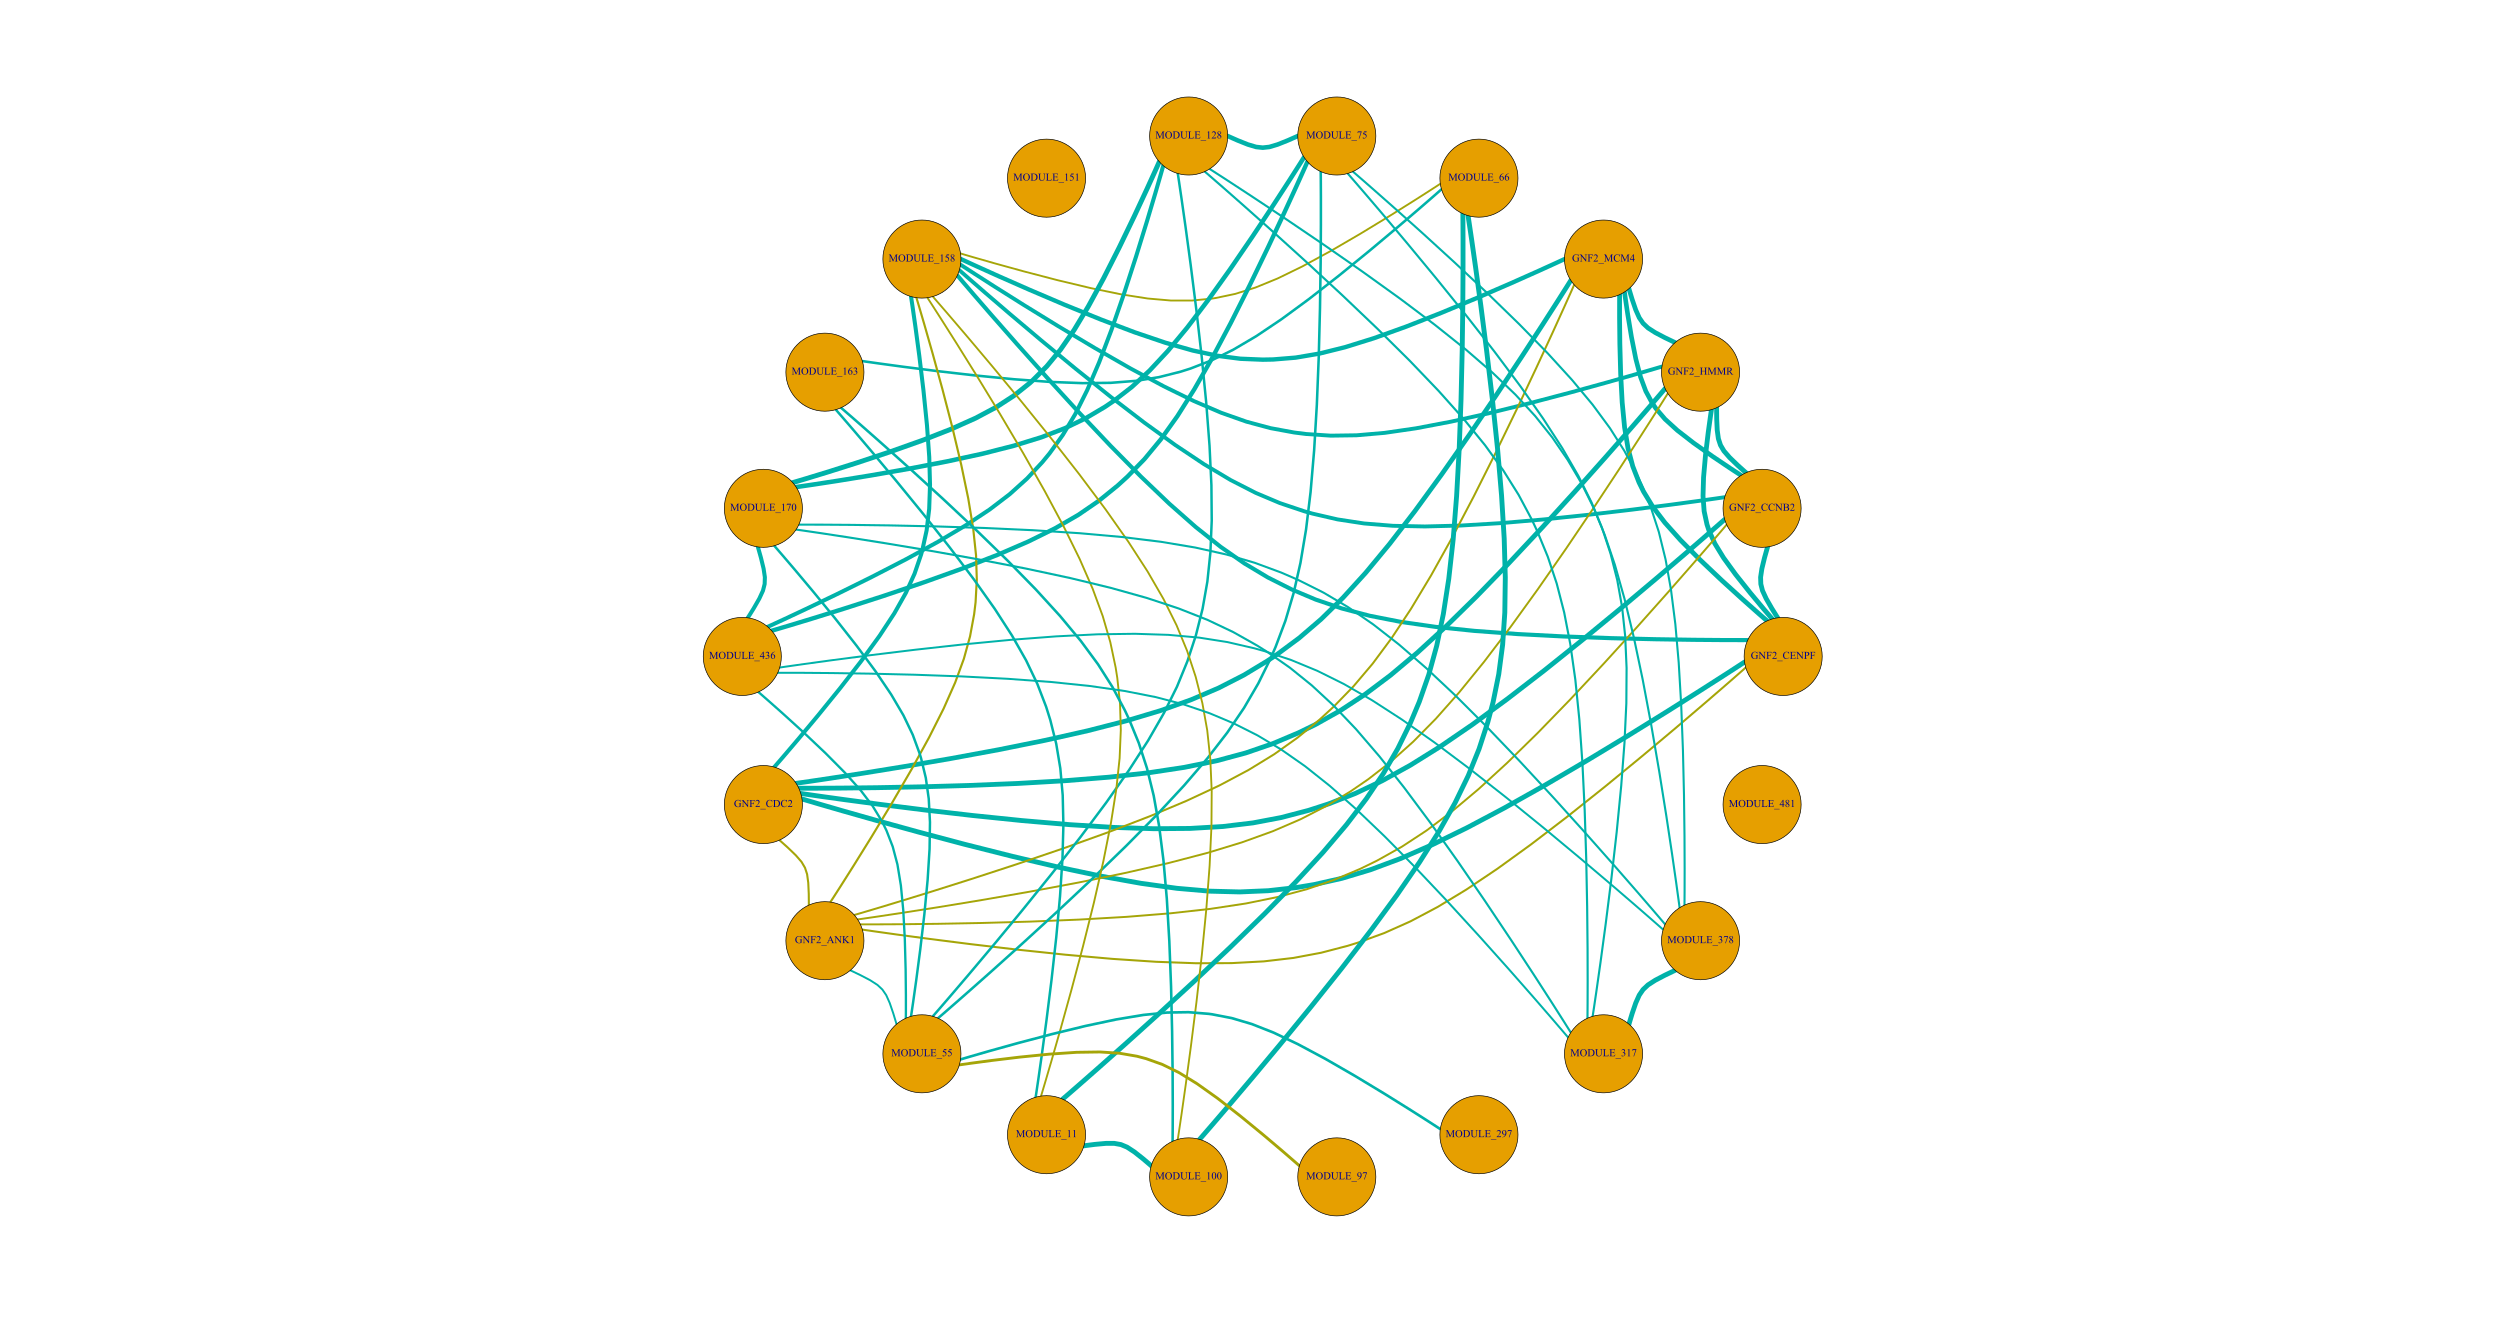 <?xml version="1.0" encoding="UTF-8"?>
<svg xmlns="http://www.w3.org/2000/svg" xmlns:xlink="http://www.w3.org/1999/xlink" width="2827pt" height="1499pt" viewBox="0 0 2827 1499" version="1.1">
<defs>
<g>
<symbol overflow="visible" id="glyph0-0">
<path style="stroke:none;" d="M 1.664 0 L 1.664 -7.5 L 7.664 -7.5 L 7.664 0 Z M 1.852 -0.188 L 7.477 -0.188 L 7.477 -7.312 L 1.852 -7.312 Z M 1.852 -0.188 "/>
</symbol>
<symbol overflow="visible" id="glyph0-1">
<path style="stroke:none;" d="M 7.367 -8.125 L 7.57 -5.617 L 7.367 -5.617 C 7.156 -6.238 6.891 -6.711 6.562 -7.031 C 6.086 -7.488 5.477 -7.715 4.742 -7.719 C 3.727 -7.715 2.957 -7.316 2.43 -6.516 C 1.988 -5.836 1.77 -5.031 1.77 -4.102 C 1.77 -3.344 1.914 -2.652 2.207 -2.027 C 2.5 -1.402 2.883 -0.941 3.359 -0.652 C 3.828 -0.359 4.316 -0.215 4.82 -0.219 C 5.113 -0.215 5.398 -0.254 5.672 -0.328 C 5.945 -0.398 6.207 -0.508 6.461 -0.656 L 6.461 -2.953 C 6.457 -3.352 6.426 -3.609 6.371 -3.734 C 6.309 -3.855 6.215 -3.949 6.09 -4.016 C 5.957 -4.078 5.734 -4.113 5.422 -4.113 L 5.422 -4.336 L 8.496 -4.336 L 8.496 -4.113 L 8.352 -4.113 C 8.039 -4.113 7.832 -4.012 7.723 -3.809 C 7.645 -3.664 7.605 -3.379 7.605 -2.953 L 7.605 -0.523 C 7.152 -0.273 6.707 -0.098 6.273 0.012 C 5.832 0.121 5.348 0.176 4.816 0.18 C 3.281 0.176 2.113 -0.312 1.32 -1.297 C 0.719 -2.031 0.422 -2.883 0.422 -3.852 C 0.422 -4.547 0.59 -5.219 0.926 -5.859 C 1.324 -6.617 1.871 -7.203 2.566 -7.617 C 3.145 -7.953 3.832 -8.121 4.629 -8.125 C 4.918 -8.121 5.18 -8.098 5.418 -8.055 C 5.652 -8.004 5.988 -7.902 6.422 -7.746 C 6.641 -7.664 6.785 -7.621 6.859 -7.625 C 6.934 -7.621 6.996 -7.656 7.051 -7.727 C 7.102 -7.793 7.137 -7.926 7.148 -8.125 Z M 7.367 -8.125 "/>
</symbol>
<symbol overflow="visible" id="glyph0-2">
<path style="stroke:none;" d="M -0.156 -7.945 L 2 -7.945 L 6.855 -1.984 L 6.855 -6.57 C 6.855 -7.055 6.801 -7.359 6.691 -7.484 C 6.547 -7.641 6.316 -7.723 6.008 -7.727 L 5.73 -7.727 L 5.73 -7.945 L 8.496 -7.945 L 8.496 -7.727 L 8.215 -7.727 C 7.879 -7.723 7.641 -7.621 7.5 -7.422 C 7.414 -7.293 7.371 -7.008 7.371 -6.57 L 7.371 0.129 L 7.16 0.129 L 1.922 -6.27 L 1.922 -1.375 C 1.922 -0.887 1.973 -0.582 2.078 -0.461 C 2.227 -0.297 2.457 -0.215 2.766 -0.219 L 3.047 -0.219 L 3.047 0 L 0.281 0 L 0.281 -0.219 L 0.555 -0.219 C 0.895 -0.215 1.137 -0.316 1.277 -0.523 C 1.363 -0.645 1.406 -0.93 1.406 -1.375 L 1.406 -6.902 C 1.176 -7.168 1 -7.344 0.883 -7.434 C 0.762 -7.516 0.586 -7.598 0.359 -7.676 C 0.242 -7.707 0.074 -7.723 -0.156 -7.727 Z M -0.156 -7.945 "/>
</symbol>
<symbol overflow="visible" id="glyph0-3">
<path style="stroke:none;" d="M 2.453 -7.512 L 2.453 -4.391 L 3.902 -4.391 C 4.23 -4.387 4.473 -4.461 4.629 -4.609 C 4.785 -4.754 4.887 -5.043 4.938 -5.477 L 5.156 -5.477 L 5.156 -2.789 L 4.938 -2.789 C 4.934 -3.094 4.895 -3.32 4.816 -3.469 C 4.738 -3.613 4.633 -3.719 4.5 -3.793 C 4.367 -3.863 4.168 -3.902 3.902 -3.902 L 2.453 -3.902 L 2.453 -1.406 C 2.449 -1.004 2.477 -0.738 2.531 -0.609 C 2.57 -0.508 2.652 -0.422 2.777 -0.359 C 2.949 -0.262 3.129 -0.215 3.316 -0.219 L 3.602 -0.219 L 3.602 0 L 0.195 0 L 0.195 -0.219 L 0.477 -0.219 C 0.801 -0.215 1.039 -0.312 1.188 -0.504 C 1.277 -0.629 1.324 -0.93 1.328 -1.406 L 1.328 -6.539 C 1.324 -6.938 1.301 -7.203 1.254 -7.336 C 1.215 -7.434 1.133 -7.516 1.016 -7.586 C 0.844 -7.676 0.664 -7.723 0.477 -7.727 L 0.195 -7.727 L 0.195 -7.945 L 6.105 -7.945 L 6.18 -6.199 L 5.977 -6.199 C 5.875 -6.57 5.754 -6.84 5.621 -7.016 C 5.484 -7.188 5.32 -7.316 5.125 -7.395 C 4.926 -7.473 4.621 -7.512 4.207 -7.512 Z M 2.453 -7.512 "/>
</symbol>
<symbol overflow="visible" id="glyph0-4">
<path style="stroke:none;" d="M 5.5 -1.531 L 4.945 0 L 0.258 0 L 0.258 -0.219 C 1.637 -1.469 2.605 -2.496 3.172 -3.297 C 3.73 -4.09 4.012 -4.82 4.016 -5.484 C 4.012 -5.988 3.859 -6.402 3.551 -6.727 C 3.238 -7.047 2.867 -7.207 2.445 -7.211 C 2.051 -7.207 1.699 -7.094 1.391 -6.867 C 1.078 -6.641 0.852 -6.305 0.703 -5.867 L 0.484 -5.867 C 0.582 -6.586 0.832 -7.141 1.238 -7.527 C 1.637 -7.914 2.145 -8.109 2.754 -8.109 C 3.395 -8.109 3.93 -7.902 4.367 -7.488 C 4.797 -7.074 5.016 -6.586 5.016 -6.023 C 5.016 -5.621 4.922 -5.219 4.734 -4.816 C 4.445 -4.184 3.977 -3.512 3.328 -2.805 C 2.352 -1.738 1.742 -1.098 1.508 -0.883 L 3.578 -0.883 C 3.996 -0.879 4.293 -0.895 4.465 -0.93 C 4.637 -0.957 4.789 -1.02 4.926 -1.121 C 5.062 -1.215 5.184 -1.352 5.285 -1.531 Z M 5.5 -1.531 "/>
</symbol>
<symbol overflow="visible" id="glyph0-5">
<path style="stroke:none;" d="M 6.105 2.59 L -0.102 2.59 L -0.102 2.098 L 6.105 2.098 Z M 6.105 2.59 "/>
</symbol>
<symbol overflow="visible" id="glyph0-6">
<path style="stroke:none;" d="M 7.227 -8.125 L 7.406 -5.426 L 7.227 -5.426 C 6.977 -6.234 6.633 -6.816 6.188 -7.172 C 5.738 -7.523 5.199 -7.699 4.57 -7.703 C 4.043 -7.699 3.566 -7.566 3.141 -7.301 C 2.711 -7.035 2.375 -6.609 2.133 -6.023 C 1.891 -5.438 1.77 -4.707 1.77 -3.836 C 1.77 -3.113 1.883 -2.492 2.113 -1.969 C 2.344 -1.441 2.691 -1.035 3.156 -0.758 C 3.617 -0.473 4.145 -0.332 4.742 -0.336 C 5.254 -0.332 5.711 -0.441 6.105 -0.664 C 6.496 -0.883 6.93 -1.324 7.406 -1.98 L 7.586 -1.863 C 7.188 -1.156 6.723 -0.637 6.195 -0.312 C 5.66 0.016 5.031 0.176 4.301 0.18 C 2.984 0.176 1.965 -0.309 1.242 -1.281 C 0.703 -2.008 0.434 -2.863 0.434 -3.852 C 0.434 -4.641 0.609 -5.371 0.965 -6.035 C 1.32 -6.699 1.809 -7.211 2.434 -7.578 C 3.051 -7.938 3.734 -8.121 4.477 -8.125 C 5.047 -8.121 5.613 -7.98 6.176 -7.703 C 6.34 -7.617 6.457 -7.574 6.527 -7.578 C 6.633 -7.574 6.723 -7.613 6.805 -7.688 C 6.898 -7.789 6.973 -7.934 7.02 -8.125 Z M 7.227 -8.125 "/>
</symbol>
<symbol overflow="visible" id="glyph0-7">
<path style="stroke:none;" d="M 2.508 -7.512 L 2.508 -4.371 L 4.254 -4.371 C 4.707 -4.371 5.008 -4.438 5.164 -4.578 C 5.363 -4.75 5.477 -5.066 5.5 -5.523 L 5.719 -5.523 L 5.719 -2.758 L 5.5 -2.758 C 5.445 -3.145 5.391 -3.395 5.336 -3.504 C 5.266 -3.641 5.152 -3.746 4.992 -3.828 C 4.828 -3.902 4.582 -3.941 4.254 -3.945 L 2.508 -3.945 L 2.508 -1.324 C 2.508 -0.973 2.523 -0.758 2.555 -0.684 C 2.586 -0.605 2.641 -0.543 2.719 -0.5 C 2.797 -0.453 2.945 -0.434 3.164 -0.434 L 4.512 -0.434 C 4.961 -0.434 5.285 -0.465 5.492 -0.527 C 5.691 -0.59 5.887 -0.711 6.078 -0.898 C 6.312 -1.133 6.562 -1.5 6.82 -1.992 L 7.055 -1.992 L 6.367 0 L 0.246 0 L 0.246 -0.219 L 0.527 -0.219 C 0.715 -0.215 0.891 -0.262 1.062 -0.352 C 1.184 -0.414 1.27 -0.508 1.316 -0.633 C 1.359 -0.758 1.383 -1.012 1.383 -1.398 L 1.383 -6.562 C 1.383 -7.066 1.332 -7.375 1.23 -7.492 C 1.09 -7.645 0.855 -7.723 0.527 -7.727 L 0.246 -7.727 L 0.246 -7.945 L 6.367 -7.945 L 6.457 -6.203 L 6.227 -6.203 C 6.145 -6.621 6.055 -6.91 5.953 -7.066 C 5.852 -7.223 5.703 -7.34 5.516 -7.422 C 5.355 -7.48 5.082 -7.512 4.688 -7.512 Z M 2.508 -7.512 "/>
</symbol>
<symbol overflow="visible" id="glyph0-8">
<path style="stroke:none;" d="M 2.461 -3.719 L 2.461 -1.406 C 2.461 -0.906 2.516 -0.594 2.625 -0.477 C 2.773 -0.301 2.996 -0.215 3.297 -0.219 L 3.602 -0.219 L 3.602 0 L 0.199 0 L 0.199 -0.219 L 0.5 -0.219 C 0.828 -0.215 1.07 -0.324 1.219 -0.547 C 1.297 -0.664 1.336 -0.953 1.336 -1.406 L 1.336 -6.539 C 1.336 -7.039 1.281 -7.348 1.18 -7.469 C 1.023 -7.637 0.797 -7.723 0.5 -7.727 L 0.199 -7.727 L 0.199 -7.945 L 3.109 -7.945 C 3.82 -7.945 4.383 -7.871 4.793 -7.727 C 5.199 -7.578 5.543 -7.332 5.828 -6.984 C 6.105 -6.633 6.246 -6.219 6.25 -5.75 C 6.246 -5.094 6.031 -4.566 5.609 -4.164 C 5.18 -3.754 4.578 -3.551 3.797 -3.555 C 3.602 -3.551 3.395 -3.566 3.176 -3.598 C 2.953 -3.625 2.715 -3.664 2.461 -3.719 Z M 2.461 -4.055 C 2.668 -4.016 2.852 -3.984 3.012 -3.965 C 3.168 -3.945 3.305 -3.938 3.422 -3.938 C 3.828 -3.938 4.176 -4.094 4.473 -4.41 C 4.762 -4.723 4.91 -5.129 4.914 -5.633 C 4.91 -5.973 4.84 -6.293 4.703 -6.59 C 4.559 -6.883 4.359 -7.102 4.105 -7.25 C 3.844 -7.391 3.551 -7.465 3.227 -7.469 C 3.027 -7.465 2.773 -7.43 2.461 -7.359 Z M 2.461 -4.055 "/>
</symbol>
<symbol overflow="visible" id="glyph0-9">
<path style="stroke:none;" d="M 5.543 -4.055 C 6.09 -3.938 6.5 -3.75 6.781 -3.492 C 7.156 -3.133 7.348 -2.691 7.348 -2.172 C 7.348 -1.777 7.223 -1.398 6.973 -1.039 C 6.723 -0.676 6.379 -0.414 5.941 -0.25 C 5.504 -0.082 4.84 0 3.949 0 L 0.199 0 L 0.199 -0.219 L 0.5 -0.219 C 0.828 -0.215 1.066 -0.32 1.211 -0.531 C 1.301 -0.668 1.348 -0.961 1.348 -1.406 L 1.348 -6.539 C 1.348 -7.031 1.289 -7.34 1.18 -7.469 C 1.023 -7.637 0.797 -7.723 0.5 -7.727 L 0.199 -7.727 L 0.199 -7.945 L 3.633 -7.945 C 4.273 -7.945 4.785 -7.898 5.172 -7.805 C 5.758 -7.664 6.207 -7.414 6.516 -7.059 C 6.82 -6.699 6.973 -6.289 6.977 -5.824 C 6.973 -5.426 6.852 -5.066 6.613 -4.754 C 6.367 -4.434 6.012 -4.203 5.543 -4.055 Z M 2.473 -4.371 C 2.613 -4.34 2.777 -4.316 2.965 -4.309 C 3.152 -4.293 3.355 -4.289 3.578 -4.289 C 4.148 -4.289 4.578 -4.348 4.867 -4.473 C 5.152 -4.59 5.371 -4.781 5.523 -5.039 C 5.676 -5.293 5.754 -5.57 5.754 -5.871 C 5.754 -6.336 5.562 -6.73 5.184 -7.062 C 4.805 -7.387 4.254 -7.551 3.527 -7.555 C 3.137 -7.551 2.785 -7.508 2.473 -7.422 Z M 2.473 -0.574 C 2.926 -0.465 3.371 -0.41 3.812 -0.414 C 4.52 -0.41 5.059 -0.57 5.43 -0.891 C 5.801 -1.211 5.988 -1.605 5.988 -2.074 C 5.988 -2.383 5.902 -2.68 5.734 -2.965 C 5.566 -3.246 5.293 -3.469 4.914 -3.637 C 4.535 -3.797 4.066 -3.879 3.508 -3.883 C 3.266 -3.879 3.059 -3.875 2.891 -3.871 C 2.715 -3.859 2.578 -3.848 2.473 -3.832 Z M 2.473 -0.574 "/>
</symbol>
<symbol overflow="visible" id="glyph0-10">
<path style="stroke:none;" d="M 2.469 -4.258 L 6.156 -4.258 L 6.156 -6.531 C 6.152 -6.934 6.129 -7.203 6.082 -7.336 C 6.043 -7.434 5.961 -7.516 5.836 -7.586 C 5.668 -7.676 5.488 -7.723 5.305 -7.727 L 5.023 -7.727 L 5.023 -7.945 L 8.422 -7.945 L 8.422 -7.727 L 8.141 -7.727 C 7.949 -7.723 7.773 -7.68 7.605 -7.594 C 7.48 -7.531 7.395 -7.434 7.348 -7.309 C 7.301 -7.176 7.277 -6.918 7.281 -6.531 L 7.281 -1.406 C 7.277 -1.004 7.305 -0.738 7.359 -0.609 C 7.398 -0.508 7.477 -0.422 7.602 -0.359 C 7.77 -0.262 7.949 -0.215 8.141 -0.219 L 8.422 -0.219 L 8.422 0 L 5.023 0 L 5.023 -0.219 L 5.305 -0.219 C 5.625 -0.215 5.863 -0.312 6.012 -0.504 C 6.105 -0.629 6.152 -0.93 6.156 -1.406 L 6.156 -3.828 L 2.469 -3.828 L 2.469 -1.406 C 2.465 -1.004 2.492 -0.738 2.543 -0.609 C 2.582 -0.508 2.664 -0.422 2.789 -0.359 C 2.953 -0.262 3.129 -0.215 3.32 -0.219 L 3.609 -0.219 L 3.609 0 L 0.203 0 L 0.203 -0.219 L 0.484 -0.219 C 0.809 -0.215 1.047 -0.312 1.203 -0.504 C 1.293 -0.629 1.34 -0.93 1.344 -1.406 L 1.344 -6.531 C 1.34 -6.934 1.316 -7.203 1.266 -7.336 C 1.227 -7.434 1.145 -7.516 1.023 -7.586 C 0.848 -7.676 0.668 -7.723 0.484 -7.727 L 0.203 -7.727 L 0.203 -7.945 L 3.609 -7.945 L 3.609 -7.727 L 3.32 -7.727 C 3.129 -7.723 2.953 -7.68 2.789 -7.594 C 2.668 -7.531 2.582 -7.434 2.539 -7.309 C 2.488 -7.176 2.465 -6.918 2.469 -6.531 Z M 2.469 -4.258 "/>
</symbol>
<symbol overflow="visible" id="glyph0-11">
<path style="stroke:none;" d="M 4.91 0 L 1.84 -6.688 L 1.84 -1.375 C 1.84 -0.887 1.891 -0.582 2 -0.461 C 2.141 -0.297 2.371 -0.215 2.684 -0.219 L 2.965 -0.219 L 2.965 0 L 0.199 0 L 0.199 -0.219 L 0.48 -0.219 C 0.816 -0.215 1.055 -0.316 1.195 -0.523 C 1.281 -0.645 1.324 -0.93 1.324 -1.375 L 1.324 -6.57 C 1.324 -6.914 1.285 -7.168 1.207 -7.328 C 1.152 -7.441 1.051 -7.535 0.906 -7.613 C 0.758 -7.684 0.523 -7.723 0.199 -7.727 L 0.199 -7.945 L 2.449 -7.945 L 5.332 -1.727 L 8.168 -7.945 L 10.418 -7.945 L 10.418 -7.727 L 10.141 -7.727 C 9.801 -7.723 9.562 -7.621 9.422 -7.422 C 9.336 -7.293 9.293 -7.008 9.293 -6.57 L 9.293 -1.375 C 9.293 -0.887 9.348 -0.582 9.457 -0.461 C 9.598 -0.297 9.824 -0.215 10.141 -0.219 L 10.418 -0.219 L 10.418 0 L 7.043 0 L 7.043 -0.219 L 7.324 -0.219 C 7.664 -0.215 7.902 -0.316 8.039 -0.523 C 8.125 -0.645 8.168 -0.93 8.168 -1.375 L 8.168 -6.688 L 5.102 0 Z M 4.91 0 "/>
</symbol>
<symbol overflow="visible" id="glyph0-12">
<path style="stroke:none;" d="M 8.109 0 L 5.988 0 L 3.297 -3.715 C 3.098 -3.707 2.938 -3.703 2.812 -3.703 C 2.758 -3.703 2.703 -3.703 2.648 -3.707 C 2.59 -3.707 2.527 -3.711 2.469 -3.715 L 2.469 -1.406 C 2.465 -0.906 2.52 -0.594 2.633 -0.477 C 2.773 -0.301 2.996 -0.215 3.297 -0.219 L 3.609 -0.219 L 3.609 0 L 0.203 0 L 0.203 -0.219 L 0.504 -0.219 C 0.84 -0.215 1.078 -0.324 1.227 -0.547 C 1.305 -0.664 1.348 -0.953 1.348 -1.406 L 1.348 -6.539 C 1.348 -7.039 1.293 -7.348 1.184 -7.469 C 1.027 -7.637 0.801 -7.723 0.504 -7.727 L 0.203 -7.727 L 0.203 -7.945 L 3.102 -7.945 C 3.941 -7.945 4.562 -7.883 4.965 -7.762 C 5.363 -7.637 5.703 -7.41 5.984 -7.082 C 6.262 -6.75 6.402 -6.355 6.406 -5.898 C 6.402 -5.41 6.242 -4.988 5.926 -4.629 C 5.605 -4.27 5.113 -4.016 4.445 -3.867 L 6.086 -1.586 C 6.457 -1.062 6.781 -0.715 7.055 -0.547 C 7.324 -0.371 7.676 -0.262 8.109 -0.219 Z M 2.469 -4.086 C 2.539 -4.082 2.605 -4.082 2.66 -4.082 C 2.715 -4.078 2.758 -4.078 2.797 -4.078 C 3.547 -4.078 4.117 -4.242 4.508 -4.57 C 4.891 -4.898 5.086 -5.316 5.086 -5.824 C 5.086 -6.32 4.93 -6.723 4.621 -7.035 C 4.309 -7.344 3.898 -7.5 3.387 -7.5 C 3.16 -7.5 2.852 -7.461 2.469 -7.391 Z M 2.469 -4.086 "/>
</symbol>
<symbol overflow="visible" id="glyph0-13">
<path style="stroke:none;" d="M 5.586 -2.93 L 5.586 -2.098 L 4.516 -2.098 L 4.516 0 L 3.551 0 L 3.551 -2.098 L 0.188 -2.098 L 0.188 -2.848 L 3.875 -8.109 L 4.516 -8.109 L 4.516 -2.93 Z M 3.551 -2.93 L 3.551 -6.875 L 0.762 -2.93 Z M 3.551 -2.93 "/>
</symbol>
<symbol overflow="visible" id="glyph0-14">
<path style="stroke:none;" d="M 4.391 -8.125 C 5.418 -8.121 6.312 -7.73 7.07 -6.949 C 7.824 -6.168 8.203 -5.191 8.203 -4.02 C 8.203 -2.812 7.82 -1.809 7.059 -1.016 C 6.297 -0.219 5.375 0.176 4.297 0.18 C 3.199 0.176 2.281 -0.211 1.539 -0.984 C 0.793 -1.758 0.422 -2.762 0.422 -4 C 0.422 -5.262 0.852 -6.293 1.711 -7.09 C 2.453 -7.777 3.344 -8.121 4.391 -8.125 Z M 4.277 -7.699 C 3.566 -7.699 2.996 -7.434 2.566 -6.906 C 2.031 -6.246 1.762 -5.285 1.766 -4.023 C 1.762 -2.723 2.039 -1.727 2.594 -1.031 C 3.02 -0.5 3.582 -0.234 4.281 -0.234 C 5.027 -0.234 5.645 -0.523 6.129 -1.105 C 6.613 -1.688 6.855 -2.605 6.859 -3.859 C 6.855 -5.215 6.59 -6.23 6.059 -6.902 C 5.629 -7.434 5.035 -7.699 4.277 -7.699 Z M 4.277 -7.699 "/>
</symbol>
<symbol overflow="visible" id="glyph0-15">
<path style="stroke:none;" d="M 0.203 0 L 0.203 -0.219 L 0.504 -0.219 C 0.84 -0.215 1.078 -0.324 1.219 -0.539 C 1.305 -0.668 1.348 -0.957 1.348 -1.406 L 1.348 -6.539 C 1.348 -7.031 1.293 -7.34 1.184 -7.469 C 1.027 -7.637 0.801 -7.723 0.504 -7.727 L 0.203 -7.727 L 0.203 -7.945 L 3.438 -7.945 C 4.621 -7.945 5.523 -7.809 6.148 -7.539 C 6.766 -7.27 7.266 -6.82 7.645 -6.191 C 8.02 -5.562 8.207 -4.836 8.211 -4.016 C 8.207 -2.906 7.871 -1.984 7.203 -1.242 C 6.445 -0.414 5.297 0 3.758 0 Z M 2.473 -0.574 C 2.969 -0.465 3.383 -0.41 3.719 -0.41 C 4.621 -0.41 5.375 -0.727 5.977 -1.363 C 6.574 -2 6.871 -2.863 6.875 -3.953 C 6.871 -5.051 6.574 -5.918 5.977 -6.551 C 5.375 -7.184 4.605 -7.5 3.672 -7.5 C 3.32 -7.5 2.922 -7.441 2.473 -7.328 Z M 2.473 -0.574 "/>
</symbol>
<symbol overflow="visible" id="glyph0-16">
<path style="stroke:none;" d="M 5.727 -7.727 L 5.727 -7.945 L 8.539 -7.945 L 8.539 -7.727 L 8.238 -7.727 C 7.926 -7.723 7.684 -7.594 7.516 -7.336 C 7.434 -7.215 7.395 -6.934 7.395 -6.492 L 7.395 -3.27 C 7.395 -2.473 7.312 -1.852 7.156 -1.414 C 6.996 -0.973 6.688 -0.598 6.227 -0.285 C 5.762 0.031 5.133 0.188 4.336 0.188 C 3.469 0.188 2.809 0.039 2.359 -0.262 C 1.91 -0.562 1.594 -0.969 1.406 -1.477 C 1.281 -1.824 1.219 -2.477 1.219 -3.434 L 1.219 -6.539 C 1.219 -7.027 1.148 -7.348 1.016 -7.5 C 0.875 -7.648 0.66 -7.723 0.363 -7.727 L 0.062 -7.727 L 0.062 -7.945 L 3.5 -7.945 L 3.5 -7.727 L 3.195 -7.727 C 2.863 -7.723 2.629 -7.621 2.492 -7.418 C 2.391 -7.277 2.344 -6.984 2.344 -6.539 L 2.344 -3.078 C 2.344 -2.766 2.371 -2.414 2.43 -2.016 C 2.484 -1.617 2.586 -1.305 2.738 -1.082 C 2.883 -0.859 3.098 -0.676 3.379 -0.531 C 3.656 -0.387 4 -0.316 4.406 -0.316 C 4.926 -0.316 5.391 -0.43 5.801 -0.656 C 6.207 -0.883 6.484 -1.172 6.641 -1.523 C 6.789 -1.875 6.867 -2.473 6.867 -3.32 L 6.867 -6.539 C 6.867 -7.031 6.812 -7.34 6.703 -7.469 C 6.551 -7.637 6.324 -7.723 6.023 -7.727 Z M 5.727 -7.727 "/>
</symbol>
<symbol overflow="visible" id="glyph0-17">
<path style="stroke:none;" d="M 6.879 -2.195 L 7.07 -2.156 L 6.391 0 L 0.242 0 L 0.242 -0.219 L 0.539 -0.219 C 0.875 -0.215 1.113 -0.324 1.258 -0.547 C 1.34 -0.668 1.383 -0.957 1.383 -1.414 L 1.383 -6.539 C 1.383 -7.031 1.328 -7.34 1.219 -7.469 C 1.066 -7.637 0.84 -7.723 0.539 -7.727 L 0.242 -7.727 L 0.242 -7.945 L 3.836 -7.945 L 3.836 -7.727 C 3.41 -7.73 3.113 -7.691 2.949 -7.609 C 2.777 -7.527 2.664 -7.426 2.602 -7.301 C 2.539 -7.176 2.508 -6.875 2.508 -6.406 L 2.508 -1.414 C 2.508 -1.086 2.539 -0.863 2.602 -0.742 C 2.648 -0.66 2.719 -0.602 2.816 -0.562 C 2.914 -0.523 3.219 -0.504 3.734 -0.504 L 4.312 -0.504 C 4.922 -0.504 5.348 -0.547 5.594 -0.637 C 5.84 -0.727 6.066 -0.887 6.27 -1.117 C 6.473 -1.344 6.676 -1.703 6.879 -2.195 Z M 6.879 -2.195 "/>
</symbol>
<symbol overflow="visible" id="glyph0-18">
<path style="stroke:none;" d="M 5.379 -8.109 L 5.379 -7.891 C 4.863 -7.84 4.441 -7.738 4.113 -7.582 C 3.785 -7.426 3.461 -7.191 3.148 -6.879 C 2.828 -6.562 2.566 -6.207 2.359 -5.82 C 2.148 -5.43 1.973 -4.969 1.836 -4.438 C 2.395 -4.82 2.961 -5.016 3.527 -5.016 C 4.07 -5.016 4.539 -4.797 4.941 -4.359 C 5.336 -3.922 5.535 -3.359 5.539 -2.672 C 5.535 -2.008 5.336 -1.402 4.934 -0.855 C 4.449 -0.191 3.809 0.141 3.012 0.141 C 2.465 0.141 2.004 -0.039 1.629 -0.398 C 0.887 -1.094 0.516 -2 0.516 -3.117 C 0.516 -3.828 0.656 -4.504 0.941 -5.145 C 1.227 -5.785 1.633 -6.352 2.164 -6.848 C 2.691 -7.344 3.199 -7.68 3.688 -7.852 C 4.168 -8.023 4.621 -8.109 5.039 -8.109 Z M 1.734 -4.008 C 1.664 -3.48 1.629 -3.055 1.629 -2.73 C 1.629 -2.355 1.695 -1.945 1.836 -1.508 C 1.973 -1.066 2.18 -0.719 2.453 -0.461 C 2.652 -0.277 2.895 -0.188 3.18 -0.188 C 3.52 -0.188 3.824 -0.348 4.09 -0.668 C 4.355 -0.988 4.488 -1.445 4.492 -2.039 C 4.488 -2.703 4.355 -3.281 4.094 -3.773 C 3.824 -4.262 3.449 -4.504 2.965 -4.508 C 2.816 -4.504 2.656 -4.473 2.488 -4.414 C 2.316 -4.348 2.066 -4.215 1.734 -4.008 Z M 1.734 -4.008 "/>
</symbol>
<symbol overflow="visible" id="glyph0-19">
<path style="stroke:none;" d="M 1.207 -7.945 L 5.469 -7.945 L 5.469 -7.723 L 2.82 0.164 L 2.164 0.164 L 4.535 -6.992 L 2.352 -6.992 C 1.906 -6.988 1.594 -6.938 1.406 -6.832 C 1.078 -6.652 0.812 -6.375 0.617 -6 L 0.445 -6.062 Z M 1.207 -7.945 "/>
</symbol>
<symbol overflow="visible" id="glyph0-20">
<path style="stroke:none;" d="M 5.211 -7.945 L 4.75 -6.949 L 2.359 -6.949 L 1.84 -5.883 C 2.871 -5.73 3.691 -5.344 4.301 -4.727 C 4.816 -4.191 5.074 -3.566 5.078 -2.852 C 5.074 -2.434 4.988 -2.047 4.824 -1.691 C 4.652 -1.336 4.441 -1.035 4.184 -0.785 C 3.926 -0.535 3.637 -0.332 3.32 -0.18 C 2.871 0.035 2.41 0.141 1.938 0.141 C 1.461 0.141 1.113 0.062 0.898 -0.102 C 0.68 -0.258 0.574 -0.438 0.574 -0.641 C 0.574 -0.746 0.617 -0.844 0.707 -0.93 C 0.797 -1.012 0.91 -1.055 1.047 -1.055 C 1.148 -1.055 1.238 -1.039 1.316 -1.008 C 1.391 -0.977 1.52 -0.895 1.703 -0.766 C 1.996 -0.559 2.293 -0.457 2.594 -0.461 C 3.051 -0.457 3.453 -0.629 3.801 -0.98 C 4.145 -1.324 4.316 -1.746 4.32 -2.242 C 4.316 -2.723 4.164 -3.172 3.855 -3.586 C 3.543 -4 3.117 -4.32 2.578 -4.555 C 2.148 -4.727 1.566 -4.828 0.836 -4.859 L 2.359 -7.945 Z M 5.211 -7.945 "/>
</symbol>
<symbol overflow="visible" id="glyph0-21">
<path style="stroke:none;" d="M 1.406 -7.164 L 3.34 -8.109 L 3.531 -8.109 L 3.531 -1.398 C 3.527 -0.953 3.547 -0.676 3.586 -0.57 C 3.625 -0.457 3.703 -0.375 3.82 -0.316 C 3.938 -0.254 4.176 -0.219 4.535 -0.219 L 4.535 0 L 1.547 0 L 1.547 -0.219 C 1.922 -0.219 2.164 -0.25 2.273 -0.312 C 2.383 -0.367 2.457 -0.445 2.5 -0.543 C 2.543 -0.637 2.566 -0.922 2.566 -1.398 L 2.566 -5.688 C 2.566 -6.262 2.547 -6.633 2.508 -6.805 C 2.48 -6.926 2.43 -7.02 2.359 -7.078 C 2.285 -7.133 2.199 -7.16 2.098 -7.164 C 1.953 -7.16 1.75 -7.102 1.492 -6.984 Z M 1.406 -7.164 "/>
</symbol>
<symbol overflow="visible" id="glyph0-22">
<path style="stroke:none;" d="M 2.305 -4 C 1.672 -4.512 1.266 -4.926 1.086 -5.242 C 0.898 -5.551 0.809 -5.875 0.812 -6.219 C 0.809 -6.73 1.008 -7.176 1.41 -7.551 C 1.805 -7.922 2.336 -8.109 3 -8.109 C 3.641 -8.109 4.156 -7.934 4.547 -7.586 C 4.938 -7.238 5.133 -6.844 5.133 -6.398 C 5.133 -6.102 5.027 -5.797 4.816 -5.488 C 4.605 -5.18 4.164 -4.816 3.5 -4.398 C 4.184 -3.863 4.641 -3.445 4.863 -3.148 C 5.16 -2.742 5.309 -2.324 5.309 -1.887 C 5.309 -1.324 5.094 -0.844 4.668 -0.453 C 4.242 -0.055 3.684 0.141 2.992 0.141 C 2.238 0.141 1.652 -0.094 1.23 -0.57 C 0.895 -0.945 0.727 -1.359 0.727 -1.812 C 0.727 -2.156 0.844 -2.504 1.082 -2.855 C 1.316 -3.199 1.723 -3.582 2.305 -4 Z M 3.223 -4.629 C 3.691 -5.051 3.988 -5.383 4.113 -5.625 C 4.238 -5.867 4.301 -6.145 4.301 -6.457 C 4.301 -6.863 4.184 -7.184 3.953 -7.418 C 3.723 -7.652 3.41 -7.77 3.012 -7.77 C 2.613 -7.77 2.289 -7.652 2.039 -7.422 C 1.789 -7.191 1.664 -6.922 1.664 -6.617 C 1.664 -6.41 1.715 -6.207 1.82 -6.008 C 1.922 -5.801 2.07 -5.609 2.262 -5.426 Z M 2.578 -3.781 C 2.254 -3.5 2.012 -3.203 1.859 -2.883 C 1.699 -2.562 1.621 -2.215 1.625 -1.84 C 1.621 -1.336 1.758 -0.93 2.035 -0.629 C 2.309 -0.324 2.66 -0.176 3.086 -0.176 C 3.504 -0.176 3.844 -0.293 4.102 -0.531 C 4.355 -0.77 4.48 -1.059 4.484 -1.398 C 4.48 -1.676 4.406 -1.93 4.258 -2.156 C 3.98 -2.57 3.422 -3.109 2.578 -3.781 Z M 2.578 -3.781 "/>
</symbol>
<symbol overflow="visible" id="glyph0-23">
<path style="stroke:none;" d="M 0.609 -6.434 C 0.836 -6.965 1.121 -7.375 1.465 -7.672 C 1.809 -7.961 2.238 -8.109 2.758 -8.109 C 3.395 -8.109 3.883 -7.902 4.227 -7.488 C 4.477 -7.176 4.605 -6.844 4.609 -6.5 C 4.605 -5.918 4.242 -5.32 3.523 -4.703 C 4.008 -4.512 4.379 -4.238 4.629 -3.883 C 4.879 -3.527 5.004 -3.109 5.004 -2.633 C 5.004 -1.941 4.785 -1.348 4.348 -0.844 C 3.777 -0.188 2.949 0.141 1.867 0.141 C 1.332 0.141 0.969 0.074 0.773 -0.059 C 0.578 -0.191 0.48 -0.332 0.484 -0.484 C 0.48 -0.598 0.527 -0.699 0.621 -0.785 C 0.715 -0.871 0.824 -0.914 0.953 -0.914 C 1.051 -0.914 1.152 -0.898 1.254 -0.867 C 1.316 -0.844 1.465 -0.77 1.703 -0.652 C 1.934 -0.527 2.098 -0.457 2.191 -0.434 C 2.332 -0.387 2.484 -0.363 2.656 -0.367 C 3.047 -0.363 3.395 -0.52 3.691 -0.832 C 3.988 -1.141 4.137 -1.504 4.137 -1.93 C 4.137 -2.234 4.066 -2.535 3.93 -2.828 C 3.828 -3.043 3.719 -3.211 3.598 -3.328 C 3.426 -3.484 3.195 -3.625 2.906 -3.754 C 2.613 -3.879 2.312 -3.941 2.008 -3.945 L 1.82 -3.945 L 1.82 -4.117 C 2.129 -4.156 2.438 -4.27 2.75 -4.453 C 3.059 -4.633 3.285 -4.852 3.43 -5.113 C 3.566 -5.367 3.637 -5.652 3.641 -5.965 C 3.637 -6.367 3.512 -6.691 3.262 -6.941 C 3.008 -7.188 2.695 -7.312 2.32 -7.312 C 1.715 -7.312 1.207 -6.988 0.805 -6.34 Z M 0.609 -6.434 "/>
</symbol>
<symbol overflow="visible" id="glyph0-24">
<path style="stroke:none;" d="M 0.434 -3.926 C 0.434 -4.832 0.57 -5.609 0.844 -6.266 C 1.117 -6.918 1.48 -7.406 1.934 -7.727 C 2.285 -7.98 2.648 -8.109 3.023 -8.109 C 3.633 -8.109 4.18 -7.797 4.664 -7.18 C 5.266 -6.406 5.566 -5.363 5.57 -4.047 C 5.566 -3.121 5.434 -2.34 5.172 -1.699 C 4.902 -1.055 4.562 -0.586 4.156 -0.297 C 3.742 -0.004 3.348 0.141 2.965 0.141 C 2.207 0.141 1.574 -0.305 1.07 -1.203 C 0.645 -1.953 0.434 -2.863 0.434 -3.926 Z M 1.582 -3.781 C 1.582 -2.684 1.715 -1.793 1.984 -1.102 C 2.207 -0.516 2.539 -0.223 2.984 -0.227 C 3.188 -0.223 3.406 -0.316 3.637 -0.512 C 3.859 -0.699 4.031 -1.02 4.156 -1.465 C 4.328 -2.137 4.418 -3.082 4.422 -4.305 C 4.418 -5.207 4.324 -5.965 4.141 -6.574 C 3.996 -7.023 3.816 -7.34 3.598 -7.531 C 3.438 -7.656 3.242 -7.723 3.016 -7.723 C 2.746 -7.723 2.512 -7.602 2.309 -7.367 C 2.027 -7.039 1.836 -6.531 1.734 -5.836 C 1.633 -5.141 1.582 -4.453 1.582 -3.781 Z M 1.582 -3.781 "/>
</symbol>
<symbol overflow="visible" id="glyph0-25">
<path style="stroke:none;" d="M 5.492 -2.66 L 2.414 -2.66 L 1.875 -1.406 C 1.742 -1.098 1.676 -0.867 1.676 -0.715 C 1.676 -0.59 1.73 -0.48 1.848 -0.395 C 1.961 -0.301 2.211 -0.242 2.594 -0.219 L 2.594 0 L 0.094 0 L 0.094 -0.219 C 0.426 -0.273 0.641 -0.352 0.738 -0.445 C 0.938 -0.633 1.156 -1.012 1.398 -1.586 L 4.195 -8.125 L 4.398 -8.125 L 7.164 -1.516 C 7.387 -0.98 7.59 -0.637 7.773 -0.48 C 7.953 -0.324 8.207 -0.234 8.531 -0.219 L 8.531 0 L 5.398 0 L 5.398 -0.219 C 5.711 -0.23 5.926 -0.285 6.035 -0.375 C 6.145 -0.461 6.199 -0.57 6.203 -0.703 C 6.199 -0.875 6.121 -1.145 5.969 -1.516 Z M 5.328 -3.094 L 3.977 -6.305 L 2.594 -3.094 Z M 5.328 -3.094 "/>
</symbol>
<symbol overflow="visible" id="glyph0-26">
<path style="stroke:none;" d="M 3.586 -4.406 L 6.516 -1.492 C 6.992 -1.012 7.402 -0.684 7.746 -0.512 C 8.086 -0.332 8.426 -0.234 8.766 -0.219 L 8.766 0 L 4.984 0 L 4.984 -0.219 C 5.211 -0.215 5.375 -0.254 5.477 -0.332 C 5.574 -0.406 5.625 -0.492 5.625 -0.586 C 5.625 -0.68 5.605 -0.762 5.57 -0.836 C 5.531 -0.91 5.41 -1.051 5.203 -1.254 L 2.461 -3.969 L 2.461 -1.406 C 2.461 -1.004 2.484 -0.738 2.539 -0.609 C 2.57 -0.508 2.652 -0.422 2.781 -0.359 C 2.949 -0.262 3.129 -0.215 3.316 -0.219 L 3.586 -0.219 L 3.586 0 L 0.199 0 L 0.199 -0.219 L 0.48 -0.219 C 0.809 -0.215 1.047 -0.312 1.195 -0.504 C 1.289 -0.629 1.336 -0.93 1.336 -1.406 L 1.336 -6.539 C 1.336 -6.938 1.309 -7.203 1.258 -7.344 C 1.219 -7.434 1.141 -7.516 1.02 -7.586 C 0.848 -7.676 0.668 -7.723 0.48 -7.727 L 0.199 -7.727 L 0.199 -7.945 L 3.586 -7.945 L 3.586 -7.727 L 3.316 -7.727 C 3.129 -7.723 2.949 -7.68 2.781 -7.594 C 2.66 -7.531 2.578 -7.438 2.531 -7.312 C 2.484 -7.188 2.461 -6.93 2.461 -6.539 L 2.461 -4.109 C 2.539 -4.18 2.805 -4.43 3.266 -4.852 C 4.422 -5.914 5.125 -6.621 5.367 -6.977 C 5.469 -7.129 5.52 -7.266 5.523 -7.391 C 5.52 -7.477 5.48 -7.555 5.402 -7.625 C 5.32 -7.688 5.18 -7.723 4.984 -7.727 L 4.805 -7.727 L 4.805 -7.945 L 7.723 -7.945 L 7.723 -7.727 C 7.551 -7.723 7.395 -7.699 7.254 -7.656 C 7.113 -7.613 6.941 -7.531 6.738 -7.41 C 6.535 -7.285 6.285 -7.086 5.988 -6.812 C 5.902 -6.73 5.504 -6.332 4.797 -5.613 Z M 3.586 -4.406 "/>
</symbol>
<symbol overflow="visible" id="glyph0-27">
<path style="stroke:none;" d="M 0.633 0.164 L 0.633 -0.055 C 1.141 -0.055 1.613 -0.172 2.051 -0.406 C 2.488 -0.633 2.91 -1.035 3.316 -1.605 C 3.723 -2.176 4.008 -2.801 4.172 -3.484 C 3.555 -3.09 3 -2.895 2.508 -2.895 C 1.949 -2.895 1.469 -3.109 1.074 -3.539 C 0.672 -3.969 0.473 -4.543 0.477 -5.262 C 0.473 -5.957 0.672 -6.574 1.07 -7.117 C 1.551 -7.777 2.18 -8.109 2.953 -8.109 C 3.602 -8.109 4.16 -7.84 4.629 -7.301 C 5.199 -6.629 5.484 -5.805 5.484 -4.828 C 5.484 -3.945 5.266 -3.121 4.832 -2.355 C 4.398 -1.59 3.797 -0.957 3.023 -0.457 C 2.391 -0.043 1.703 0.164 0.969 0.164 Z M 4.266 -3.922 C 4.336 -4.422 4.371 -4.828 4.371 -5.141 C 4.371 -5.516 4.305 -5.926 4.176 -6.363 C 4.047 -6.801 3.863 -7.137 3.629 -7.375 C 3.387 -7.605 3.121 -7.723 2.824 -7.727 C 2.477 -7.723 2.172 -7.566 1.91 -7.258 C 1.645 -6.941 1.512 -6.477 1.516 -5.867 C 1.512 -5.039 1.688 -4.395 2.039 -3.93 C 2.293 -3.594 2.605 -3.426 2.977 -3.43 C 3.156 -3.426 3.367 -3.469 3.613 -3.559 C 3.859 -3.641 4.078 -3.762 4.266 -3.922 Z M 4.266 -3.922 "/>
</symbol>
</g>
</defs>
<g id="surface31">
<rect x="0" y="0" width="2827" height="1499" style="fill:rgb(100%,100%,100%);fill-opacity:1;stroke:none;"/>
<path style="fill:none;stroke-width:5.471;stroke-linecap:round;stroke-linejoin:round;stroke:rgb(0%,69.804%,66.275%);stroke-opacity:1;stroke-miterlimit:10;" d="M 2010.191 698.602 L 2008.918 696.629 L 2003.465 687.863 L 1997.152 676.859 L 1993.039 667.922 L 1991.137 660.445 L 1990.879 652.738 L 1992.336 643.008 L 1995.324 630.68 L 1998.117 620.742 L 1998.789 618.492 "/>
<path style="fill:none;stroke-width:5.459;stroke-linecap:round;stroke-linejoin:round;stroke:rgb(0%,69.804%,66.275%);stroke-opacity:1;stroke-miterlimit:10;" d="M 2004.09 699.914 L 2002.559 698.156 L 1994.176 688.383 L 1979.141 670.355 L 1962.691 649.656 L 1949.004 630.793 L 1939.148 614.668 L 1932.57 600.117 L 1930.254 593.043 L 1927.027 578.066 L 1925.773 560.918 L 1926.375 539.867 L 1928.594 514.625 L 1931.691 488.832 L 1934.262 470.234 L 1935.258 463.539 L 1935.305 463.238 "/>
<path style="fill:none;stroke-width:5.411;stroke-linecap:round;stroke-linejoin:round;stroke:rgb(0%,69.804%,66.275%);stroke-opacity:1;stroke-miterlimit:10;" d="M 1998.23 702.082 L 1996.797 700.848 L 1988.34 693.48 L 1970.691 677.84 L 1946.926 656.227 L 1922.223 632.859 L 1900.348 610.797 L 1882.668 591.031 L 1868.988 573.098 L 1858.512 555.898 L 1853.367 545.422 L 1846.316 527.242 L 1840.984 507.043 L 1837.094 483.379 L 1834.375 455.16 L 1832.641 422.609 L 1831.719 388.613 L 1831.406 359.121 L 1831.414 340.344 L 1831.469 333.613 L 1831.473 333.18 "/>
<path style="fill:none;stroke-width:4.681;stroke-linecap:round;stroke-linejoin:round;stroke:rgb(0%,69.804%,66.275%);stroke-opacity:1;stroke-miterlimit:10;" d="M 1976.332 723.809 L 1975.062 723.816 L 1966.984 723.828 L 1947.617 723.773 L 1915.477 723.504 L 1872.184 722.844 L 1821.609 721.625 L 1768.289 719.711 L 1716.051 717 L 1667.359 713.414 L 1623.316 708.863 L 1584.012 703.219 L 1548.91 696.328 L 1517.16 687.988 L 1487.812 678.008 L 1460.734 666.586 L 1433.727 652.988 L 1407.09 637.066 L 1380.121 618.234 L 1352.055 595.895 L 1322.199 569.539 L 1290.086 538.867 L 1255.699 504.039 L 1219.711 465.988 L 1183.676 426.664 L 1150.031 389.074 L 1121.617 356.758 L 1100.785 332.734 L 1088.402 318.297 L 1083.34 312.344 L 1082.586 311.453 "/>
<path style="fill:none;stroke-width:5.521;stroke-linecap:round;stroke-linejoin:round;stroke:rgb(0%,69.804%,66.275%);stroke-opacity:1;stroke-miterlimit:10;" d="M 1972.73 748.645 L 1971.715 749.312 L 1965.195 753.57 L 1949.395 763.789 L 1922.773 780.824 L 1886.188 803.906 L 1842.391 831.047 L 1794.945 859.77 L 1747.121 887.824 L 1701.227 913.613 L 1658.488 936.242 L 1619.215 955.391 L 1583.09 971.094 L 1549.449 983.59 L 1517.441 993.195 L 1486.215 1000.25 L 1465.621 1003.691 L 1434.203 1007.211 L 1401.859 1008.594 L 1367.738 1007.719 L 1330.914 1004.512 L 1290.527 998.922 L 1245.973 990.934 L 1197.145 980.641 L 1144.746 968.352 L 1090.613 954.691 L 1037.832 940.664 L 990.41 927.578 L 952.309 916.762 L 926.125 909.164 L 911.988 904.984 L 907.254 903.566 L 906.91 903.461 "/>
<path style="fill:none;stroke-width:2.312;stroke-linecap:round;stroke-linejoin:round;stroke:rgb(64.706%,64.706%,3.137%);stroke-opacity:1;stroke-miterlimit:10;" d="M 1974.094 754.852 L 1973.168 755.672 L 1967.25 760.891 L 1952.93 773.406 L 1928.863 794.211 L 1895.934 822.312 L 1856.703 855.227 L 1814.406 889.934 L 1771.922 923.773 L 1731.223 954.906 L 1693.273 982.367 L 1658.23 1005.875 L 1625.719 1025.57 L 1595.047 1041.816 L 1565.406 1055.066 L 1535.992 1065.789 L 1524 1069.516 L 1493.906 1077.367 L 1462.578 1083.23 L 1429.133 1087.121 L 1392.633 1089.094 L 1352.215 1089.227 L 1307.301 1087.586 L 1257.859 1084.297 L 1204.758 1079.578 L 1150.098 1073.816 L 1097.305 1067.598 L 1050.672 1061.664 L 1014.23 1056.762 L 990.293 1053.402 L 978.414 1051.68 L 975.215 1051.203 L 975.129 1051.191 "/>
<path style="fill:none;stroke-width:5.495;stroke-linecap:round;stroke-linejoin:round;stroke:rgb(0%,69.804%,66.275%);stroke-opacity:1;stroke-miterlimit:10;" d="M 1974.391 534.574 L 1972.621 533.039 L 1964.961 526.168 L 1955.855 517.395 L 1949.43 509.984 L 1945.527 503.363 L 1943.137 496.055 L 1941.816 486.336 L 1941.246 473.707 L 1941.152 463.418 L 1941.168 461.074 "/>
<path style="fill:none;stroke-width:5.248;stroke-linecap:round;stroke-linejoin:round;stroke:rgb(0%,69.804%,66.275%);stroke-opacity:1;stroke-miterlimit:10;" d="M 1968.879 537.551 L 1966.914 536.289 L 1956.125 529.25 L 1936.652 516.152 L 1915.105 500.906 L 1896.738 486.66 L 1882.82 473.969 L 1872.473 461.859 L 1868.375 455.859 L 1861.098 442.402 L 1855.105 426.309 L 1849.801 405.941 L 1844.871 381.105 L 1840.641 355.535 L 1837.918 337.078 L 1837.02 330.484 L 1836.98 330.203 "/>
<path style="fill:none;stroke-width:4.401;stroke-linecap:round;stroke-linejoin:round;stroke:rgb(0%,69.804%,66.275%);stroke-opacity:1;stroke-miterlimit:10;" d="M 1950.254 562.238 L 1948.949 562.434 L 1940.676 563.645 L 1920.98 566.43 L 1888.676 570.805 L 1845.852 576.277 L 1796.723 582.059 L 1745.883 587.359 L 1696.895 591.566 L 1651.801 594.289 L 1611.289 595.328 L 1575.117 594.566 L 1542.527 591.934 L 1512.535 587.355 L 1484.148 580.785 L 1474.75 578.113 L 1447.297 568.891 L 1419.836 557.289 L 1391.559 542.812 L 1361.586 524.965 L 1329.148 503.344 L 1293.816 477.77 L 1255.766 448.559 L 1216.117 416.816 L 1177.156 384.668 L 1142.125 355.109 L 1114.375 331.309 L 1096.082 315.414 L 1087.129 307.551 L 1084.863 305.551 L 1084.824 305.512 "/>
<path style="fill:none;stroke-width:5.486;stroke-linecap:round;stroke-linejoin:round;stroke:rgb(0%,69.804%,66.275%);stroke-opacity:1;stroke-miterlimit:10;" d="M 1950.254 587.344 L 1949.352 588.148 L 1943.539 593.273 L 1929.426 605.609 L 1905.586 626.242 L 1872.711 654.336 L 1833.195 687.566 L 1790.188 722.988 L 1746.605 757.898 L 1704.531 790.359 L 1665.094 819.277 L 1628.586 844.254 L 1594.738 865.359 L 1562.934 882.902 L 1532.398 897.32 L 1502.324 909.059 L 1479.551 916.418 L 1448.785 924.469 L 1416.805 930.535 L 1382.75 934.621 L 1345.699 936.789 L 1304.801 937.109 L 1259.449 935.648 L 1209.52 932.516 L 1155.723 927.91 L 1099.891 922.18 L 1045.145 915.855 L 995.582 909.648 L 955.34 904.301 L 927.234 900.398 L 911.637 898.156 L 906.066 897.332 L 905.543 897.254 "/>
<path style="fill:none;stroke-width:2.213;stroke-linecap:round;stroke-linejoin:round;stroke:rgb(64.706%,64.706%,3.137%);stroke-opacity:1;stroke-miterlimit:10;" d="M 1952.492 593.285 L 1951.707 594.215 L 1946.672 600.141 L 1934.434 614.422 L 1913.754 638.305 L 1885.234 670.832 L 1850.941 709.309 L 1813.59 750.352 L 1775.668 790.887 L 1738.945 828.703 L 1704.348 862.605 L 1672.082 892.184 L 1641.867 917.562 L 1613.125 939.16 L 1585.137 957.508 L 1557.18 973.188 L 1538.02 982.535 L 1508.871 994.848 L 1478.227 1005.371 L 1445.242 1014.234 L 1409.004 1021.633 L 1368.676 1027.754 L 1323.672 1032.758 L 1273.918 1036.77 L 1220.16 1039.879 L 1164.332 1042.168 L 1109.672 1043.719 L 1060.375 1044.648 L 1020.625 1045.105 L 993.203 1045.258 L 978.316 1045.27 L 973.277 1045.254 L 972.891 1045.254 "/>
<path style="fill:none;stroke-width:5.313;stroke-linecap:round;stroke-linejoin:round;stroke:rgb(0%,69.804%,66.275%);stroke-opacity:1;stroke-miterlimit:10;" d="M 1894.25 387.352 L 1892.137 386.379 L 1882.902 381.961 L 1871.766 376.125 L 1863.562 370.848 L 1857.992 365.613 L 1853.668 359.305 L 1849.699 350.395 L 1845.629 338.5 L 1842.668 328.703 L 1842.027 326.465 "/>
<path style="fill:none;stroke-width:4.438;stroke-linecap:round;stroke-linejoin:round;stroke:rgb(0%,69.804%,66.275%);stroke-opacity:1;stroke-miterlimit:10;" d="M 1879.305 414.512 L 1877.973 414.914 L 1869.566 417.41 L 1849.801 423.176 L 1817.961 432.234 L 1776.758 443.582 L 1730.75 455.684 L 1684.391 467.102 L 1640.715 476.828 L 1601.133 484.344 L 1565.777 489.477 L 1534.027 492.219 L 1504.898 492.641 L 1477.324 490.828 L 1463.547 489.094 L 1436.691 484.145 L 1409.445 476.82 L 1380.855 466.719 L 1349.941 453.469 L 1315.898 436.785 L 1278.406 416.648 L 1238.043 393.562 L 1196.688 368.871 L 1157.652 344.84 L 1125.023 324.305 L 1102.168 309.684 L 1090.023 301.816 L 1086.348 299.41 L 1086.188 299.305 "/>
<path style="fill:none;stroke-width:5.465;stroke-linecap:round;stroke-linejoin:round;stroke:rgb(0%,69.804%,66.275%);stroke-opacity:1;stroke-miterlimit:10;" d="M 1882.906 439.348 L 1882.125 440.277 L 1877.086 446.203 L 1864.848 460.484 L 1844.168 484.371 L 1815.648 516.895 L 1781.355 555.371 L 1744.004 596.418 L 1706.082 636.949 L 1669.363 674.77 L 1634.762 708.668 L 1602.496 738.246 L 1572.281 763.629 L 1543.539 785.223 L 1515.551 803.574 L 1487.594 819.25 L 1468.438 828.598 L 1439.285 840.91 L 1408.645 851.434 L 1375.656 860.297 L 1339.418 867.695 L 1299.09 873.82 L 1254.09 878.824 L 1204.332 882.832 L 1150.574 885.941 L 1094.75 888.23 L 1040.086 889.781 L 990.789 890.711 L 951.039 891.168 L 923.617 891.32 L 908.73 891.332 L 903.691 891.32 L 903.309 891.316 "/>
<path style="fill:none;stroke-width:2.195;stroke-linecap:round;stroke-linejoin:round;stroke:rgb(64.706%,64.706%,3.137%);stroke-opacity:1;stroke-miterlimit:10;" d="M 1885.965 444.891 L 1885.328 445.918 L 1881.211 452.473 L 1871.184 468.293 L 1854.18 494.828 L 1830.625 531.086 L 1802.145 574.176 L 1770.922 620.383 L 1738.984 666.289 L 1707.793 709.434 L 1678.117 748.441 L 1650.141 782.844 L 1623.613 812.773 L 1598.051 838.703 L 1572.824 861.262 L 1547.297 881.109 L 1527.035 894.988 L 1499.785 911.453 L 1470.805 926.355 L 1439.277 939.953 L 1404.34 952.555 L 1365.188 964.473 L 1321.258 975.949 L 1272.473 987.117 L 1219.543 997.973 L 1164.32 1008.324 L 1109.934 1017.805 L 1060.496 1025.934 L 1020.191 1032.254 L 991.914 1036.516 L 976.113 1038.82 L 970.395 1039.629 L 969.832 1039.707 "/>
<path style="fill:none;stroke-width:4.936;stroke-linecap:round;stroke-linejoin:round;stroke:rgb(0%,69.804%,66.275%);stroke-opacity:1;stroke-miterlimit:10;" d="M 1769.152 292.961 L 1767.797 293.594 L 1759.324 297.504 L 1739.77 306.395 L 1709.152 320.035 L 1670.953 336.594 L 1629.957 353.68 L 1590.125 369.332 L 1553.629 382.445 L 1521.031 392.613 L 1491.848 399.863 L 1465.094 404.402 L 1439.641 406.492 L 1427.898 406.711 L 1402.703 405.668 L 1376.691 402.309 L 1348.785 396.355 L 1317.883 387.57 L 1283.219 375.816 L 1244.785 361.266 L 1203.945 344.656 L 1163.852 327.562 L 1129.117 312.266 L 1104.145 301.008 L 1090.75 294.867 L 1086.793 293.027 L 1086.645 292.961 "/>
<path style="fill:none;stroke-width:5.366;stroke-linecap:round;stroke-linejoin:round;stroke:rgb(0%,69.804%,66.275%);stroke-opacity:1;stroke-miterlimit:10;" d="M 1776.273 316.996 L 1775.617 318.043 L 1771.426 324.719 L 1761.246 340.77 L 1744.082 367.531 L 1720.469 403.816 L 1692.172 446.523 L 1661.426 491.852 L 1630.242 536.418 L 1599.988 577.902 L 1571.328 615.094 L 1544.34 647.668 L 1518.699 675.863 L 1493.859 700.219 L 1469.16 721.402 L 1443.98 740.082 L 1433.055 747.387 L 1406.391 763.469 L 1377.98 777.996 L 1346.984 791.227 L 1312.516 803.488 L 1273.773 815.09 L 1230.219 826.27 L 1181.852 837.148 L 1129.555 847.699 L 1075.441 857.688 L 1022.949 866.719 L 976.391 874.281 L 939.852 879.949 L 915.727 883.547 L 903.66 885.293 L 900.344 885.758 L 900.25 885.773 "/>
<path style="fill:none;stroke-width:2.269;stroke-linecap:round;stroke-linejoin:round;stroke:rgb(64.706%,64.706%,3.137%);stroke-opacity:1;stroke-miterlimit:10;" d="M 1780.082 322.035 L 1779.594 323.145 L 1776.441 330.25 L 1768.75 347.391 L 1755.68 376.133 L 1737.527 415.395 L 1715.516 462.023 L 1691.273 512.02 L 1666.332 561.711 L 1641.766 608.488 L 1618.121 650.918 L 1595.496 688.539 L 1573.652 721.547 L 1552.16 750.496 L 1530.484 776.109 L 1508.094 799.133 L 1491.824 814.027 L 1467.316 834.113 L 1440.867 852.902 L 1411.707 870.766 L 1379.016 888.137 L 1342.043 905.441 L 1300.273 922.992 L 1253.66 940.938 L 1202.941 959.148 L 1149.977 977.168 L 1097.871 994.164 L 1050.68 1009.062 L 1012.453 1020.82 L 985.938 1028.805 L 971.426 1033.098 L 966.43 1034.555 L 966.023 1034.672 "/>
<path style="fill:none;stroke-width:2.137;stroke-linecap:round;stroke-linejoin:round;stroke:rgb(64.706%,64.706%,3.137%);stroke-opacity:1;stroke-miterlimit:10;" d="M 1628.695 207.812 L 1627.312 208.719 L 1618.828 214.227 L 1599.828 226.375 L 1571.445 244.152 L 1538 264.496 L 1504.117 284.207 L 1472.711 301.262 L 1444.711 314.895 L 1419.715 325.133 L 1396.688 332.359 L 1374.438 337.039 L 1370.574 337.633 L 1348.051 339.84 L 1324.262 339.863 L 1297.953 337.566 L 1267.957 332.883 L 1233.707 325.852 L 1195.984 316.852 L 1157.75 306.883 L 1124.098 297.598 L 1100.348 290.797 L 1088.703 287.371 L 1086.195 286.617 L 1086.188 286.617 "/>
<path style="fill:none;stroke-width:2.918;stroke-linecap:round;stroke-linejoin:round;stroke:rgb(0%,69.804%,66.275%);stroke-opacity:1;stroke-miterlimit:10;" d="M 1630.059 214.02 L 1628.938 215.016 L 1621.934 221.168 L 1605.715 235.25 L 1580.246 257.035 L 1548.328 283.781 L 1513.867 311.832 L 1480.113 338.191 L 1448.828 361.16 L 1420.445 380.207 L 1394.508 395.48 L 1370.133 407.461 L 1346.309 416.719 L 1334.977 420.316 L 1310.508 426.484 L 1284.609 430.664 L 1256.148 432.898 L 1224.02 433.266 L 1187.434 431.863 L 1146.441 428.84 L 1102.547 424.535 L 1059.219 419.547 L 1021.52 414.758 L 994.309 411.059 L 979.656 408.973 L 975.293 408.328 L 975.129 408.305 "/>
<path style="fill:none;stroke-width:5.505;stroke-linecap:round;stroke-linejoin:round;stroke:rgb(0%,69.804%,66.275%);stroke-opacity:1;stroke-miterlimit:10;" d="M 1654.195 241.688 L 1654.211 242.895 L 1654.285 250.613 L 1654.391 269.305 L 1654.406 300.785 L 1654.16 344.012 L 1653.465 395.711 L 1652.141 451.59 L 1650.062 507.672 L 1647.117 561.078 L 1643.223 610.211 L 1638.27 654.555 L 1632.129 694.328 L 1624.645 730.191 L 1615.629 762.996 L 1604.902 793.652 L 1594.77 817.73 L 1580.684 846.391 L 1564.305 874.664 L 1545.074 903.211 L 1522.441 932.758 L 1495.902 963.996 L 1465.105 997.434 L 1430.047 1033.238 L 1391.312 1071.031 L 1350.328 1109.676 L 1309.5 1147.203 L 1272.012 1181 L 1241.133 1208.418 L 1219.215 1227.648 L 1206.77 1238.465 L 1202.113 1242.477 L 1201.605 1242.914 "/>
<path style="fill:none;stroke-width:5.54;stroke-linecap:round;stroke-linejoin:round;stroke:rgb(0%,69.804%,66.275%);stroke-opacity:1;stroke-miterlimit:10;" d="M 1660.059 243.852 L 1660.242 245.051 L 1661.414 252.715 L 1664.164 271.266 L 1668.633 302.488 L 1674.492 345.336 L 1681.078 396.527 L 1687.613 451.82 L 1693.406 507.305 L 1697.949 560.172 L 1700.938 608.906 L 1702.195 653.039 L 1701.629 692.848 L 1699.176 729.023 L 1694.773 762.449 L 1688.371 794.047 L 1682.355 816.738 L 1672.504 846.945 L 1660.32 877.102 L 1645.355 907.934 L 1627.152 940.254 L 1605.312 974.809 L 1579.566 1012.156 L 1549.941 1052.441 L 1516.992 1095.188 L 1482.008 1139.016 L 1447.133 1181.59 L 1415.184 1219.84 L 1389.02 1250.691 L 1370.648 1272.094 L 1360.43 1283.887 L 1356.797 1288.051 L 1356.465 1288.426 "/>
<path style="fill:none;stroke-width:5.159;stroke-linecap:round;stroke-linejoin:round;stroke:rgb(0%,69.804%,66.275%);stroke-opacity:1;stroke-miterlimit:10;" d="M 1467.516 153.789 L 1465.426 154.75 L 1456.176 158.828 L 1444.641 163.43 L 1435.406 166.184 L 1427.898 166.996 L 1420.391 166.184 L 1411.16 163.43 L 1399.625 158.828 L 1390.375 154.75 L 1388.285 153.789 "/>
<path style="fill:none;stroke-width:5.146;stroke-linecap:round;stroke-linejoin:round;stroke:rgb(0%,69.804%,66.275%);stroke-opacity:1;stroke-miterlimit:10;" d="M 1474.633 177.824 L 1473.84 179.094 L 1468.871 186.977 L 1457.32 205.07 L 1439.078 233.18 L 1416.043 267.895 L 1390.926 304.613 L 1365.988 339.527 L 1342.457 370.508 L 1320.594 396.898 L 1300.016 418.973 L 1280.012 437.441 L 1259.777 453.125 L 1249.598 460.023 L 1227.859 472.891 L 1204.18 484.262 L 1177.5 494.488 L 1146.773 503.965 L 1111.277 513.004 L 1071.09 521.742 L 1027.734 530.074 L 984.691 537.598 L 947.047 543.715 L 919.727 547.918 L 904.91 550.098 L 900.43 550.73 L 900.25 550.758 "/>
<path style="fill:none;stroke-width:4.963;stroke-linecap:round;stroke-linejoin:round;stroke:rgb(0%,69.804%,66.275%);stroke-opacity:1;stroke-miterlimit:10;" d="M 1478.441 182.863 L 1477.883 184.137 L 1474.324 192.133 L 1465.871 210.879 L 1452.074 240.949 L 1433.91 279.66 L 1413.18 322.57 L 1391.676 365.352 L 1370.617 405.027 L 1350.539 440.176 L 1331.398 470.555 L 1312.801 496.625 L 1294.152 519.172 L 1274.84 539.062 L 1263.914 549.02 L 1242.652 566.25 L 1219.332 582.242 L 1193.035 597.441 L 1162.84 612.359 L 1128 627.422 L 1088.297 642.859 L 1044.469 658.57 L 998.719 673.996 L 954.898 688.117 L 917.797 699.668 L 891.473 707.648 L 877.262 711.867 L 872.82 713.164 L 872.602 713.227 "/>
<path style="fill:none;stroke-width:2.894;stroke-linecap:round;stroke-linejoin:round;stroke:rgb(0%,69.804%,66.275%);stroke-opacity:1;stroke-miterlimit:10;" d="M 1493.473 194.012 L 1493.488 195.242 L 1493.562 203.105 L 1493.664 222.074 L 1493.668 253.832 L 1493.391 297.117 L 1492.641 348.402 L 1491.246 403.293 L 1489.074 457.848 L 1486.023 509.352 L 1482 556.402 L 1476.895 598.664 L 1470.562 636.492 L 1462.84 670.629 L 1453.527 701.977 L 1442.465 731.445 L 1436.648 744.844 L 1422.852 772.863 L 1406.746 800.512 L 1387.77 828.465 L 1365.352 857.465 L 1338.98 888.215 L 1308.34 921.199 L 1273.477 956.535 L 1235.105 993.734 L 1194.852 1031.484 L 1155.355 1067.621 L 1119.965 1099.398 L 1091.891 1124.246 L 1073.121 1140.668 L 1063.543 1148.965 L 1060.789 1151.332 L 1060.688 1151.418 "/>
<path style="fill:none;stroke-width:2.402;stroke-linecap:round;stroke-linejoin:round;stroke:rgb(0%,69.804%,66.275%);stroke-opacity:1;stroke-miterlimit:10;" d="M 1523.973 196.176 L 1524.805 197.125 L 1530.094 203.195 L 1542.719 217.812 L 1563.566 242.219 L 1591.461 275.336 L 1623.773 314.387 L 1657.434 356.047 L 1689.848 397.48 L 1719.316 436.852 L 1745.016 473.355 L 1766.789 506.988 L 1784.844 538.238 L 1799.59 567.859 L 1811.492 596.703 L 1821.023 625.539 L 1821.32 626.547 L 1828.797 655.973 L 1834.277 686.645 L 1837.773 719.461 L 1839.348 755.395 L 1839.059 795.309 L 1836.984 839.742 L 1833.266 888.633 L 1828.148 940.902 L 1822.086 994.141 L 1815.734 1044.605 L 1809.902 1087.84 L 1805.332 1120.047 L 1802.449 1139.59 L 1801.188 1147.875 L 1800.973 1149.254 "/>
<path style="fill:none;stroke-width:2.358;stroke-linecap:round;stroke-linejoin:round;stroke:rgb(0%,69.804%,66.275%);stroke-opacity:1;stroke-miterlimit:10;" d="M 1529.836 194.012 L 1530.832 194.867 L 1537.141 200.316 L 1552.09 213.359 L 1576.5 234.906 L 1608.664 263.73 L 1645.27 297.18 L 1682.711 332.309 L 1718.18 366.809 L 1750.012 399.355 L 1777.578 429.543 L 1800.938 457.598 L 1820.512 484.141 L 1836.883 509.945 L 1850.664 535.805 L 1855.574 546.273 L 1866.602 573.188 L 1875.836 601.652 L 1883.426 632.609 L 1889.578 667.039 L 1894.477 705.797 L 1898.281 749.324 L 1901.109 797.305 L 1903.062 848.219 L 1904.254 899.012 L 1904.832 945.32 L 1904.992 982.527 L 1904.938 1007.488 L 1904.844 1020.043 L 1904.805 1023.438 L 1904.805 1023.523 "/>
<path style="fill:none;stroke-width:5.53;stroke-linecap:round;stroke-linejoin:round;stroke:rgb(0%,69.804%,66.275%);stroke-opacity:1;stroke-miterlimit:10;" d="M 1310.938 182.863 L 1310.27 184.375 L 1306.148 193.59 L 1296.82 214.098 L 1282.664 244.461 L 1265.629 279.781 L 1247.863 314.863 L 1230.719 346.402 L 1214.57 373.219 L 1199.117 395.539 L 1183.688 414.242 L 1167.547 430.359 L 1164.164 433.375 L 1146.418 447.512 L 1126.426 460.496 L 1103.066 472.906 L 1075.316 485.309 L 1042.719 498.059 L 1006.117 511.047 L 968.492 523.516 L 934.988 534.094 L 911.059 541.391 L 899.125 544.938 L 896.453 545.715 L 896.441 545.719 "/>
<path style="fill:none;stroke-width:4.598;stroke-linecap:round;stroke-linejoin:round;stroke:rgb(0%,69.804%,66.275%);stroke-opacity:1;stroke-miterlimit:10;" d="M 1315.41 187.293 L 1315.008 188.734 L 1312.469 197.684 L 1306.496 218.285 L 1296.926 250.395 L 1284.617 290.23 L 1270.863 332.609 L 1256.766 373.242 L 1242.906 409.715 L 1229.348 441.32 L 1215.816 468.41 L 1201.824 491.859 L 1186.836 512.688 L 1178.684 522.594 L 1161.434 541.102 L 1141.902 558.719 L 1119.168 576.086 L 1092.344 593.871 L 1060.824 612.578 L 1024.711 632.324 L 985.426 652.582 L 946.16 671.992 L 911.617 688.566 L 886.383 700.402 L 872.57 706.773 L 868.312 708.711 L 868.125 708.797 "/>
<path style="fill:none;stroke-width:2.811;stroke-linecap:round;stroke-linejoin:round;stroke:rgb(0%,69.804%,66.275%);stroke-opacity:1;stroke-miterlimit:10;" d="M 1331.828 196.176 L 1332.023 197.422 L 1333.234 205.383 L 1336.055 224.492 L 1340.574 256.27 L 1346.371 299.176 L 1352.719 349.465 L 1358.805 402.676 L 1363.965 455.027 L 1367.738 504.059 L 1369.867 548.656 L 1370.223 588.719 L 1368.715 624.777 L 1365.285 657.688 L 1359.875 688.418 L 1352.465 717.871 L 1352.176 718.883 L 1342.711 747.73 L 1330.902 776.559 L 1316.262 806.141 L 1298.328 837.32 L 1276.691 870.859 L 1251.129 907.262 L 1221.781 946.543 L 1189.445 987.926 L 1155.789 1029.621 L 1123.379 1068.816 L 1095.281 1102.191 L 1074.16 1126.934 L 1061.254 1141.887 L 1055.746 1148.207 L 1054.828 1149.254 "/>
<path style="fill:none;stroke-width:2.436;stroke-linecap:round;stroke-linejoin:round;stroke:rgb(0%,69.804%,66.275%);stroke-opacity:1;stroke-miterlimit:10;" d="M 1362.328 194.012 L 1363.262 194.812 L 1369.215 199.949 L 1383.52 212.406 L 1407.363 233.387 L 1439.672 262.191 L 1477.676 296.637 L 1517.961 333.945 L 1557.48 371.621 L 1594.129 407.938 L 1626.789 442.043 L 1655.141 473.797 L 1679.355 503.539 L 1699.875 531.891 L 1717.258 559.59 L 1732.07 587.363 L 1738.289 600.586 L 1750.203 629.453 L 1760.32 659.809 L 1768.762 692.523 L 1775.723 728.512 L 1781.387 768.617 L 1785.902 813.414 L 1789.398 862.934 L 1791.969 916.312 L 1793.715 971.469 L 1794.746 1024.992 L 1795.223 1072.555 L 1795.324 1110.043 L 1795.25 1134.984 L 1795.156 1147.656 L 1795.113 1151.289 L 1795.109 1151.418 "/>
<path style="fill:none;stroke-width:2.386;stroke-linecap:round;stroke-linejoin:round;stroke:rgb(0%,69.804%,66.275%);stroke-opacity:1;stroke-miterlimit:10;" d="M 1367.836 191.031 L 1368.902 191.711 L 1375.688 196.062 L 1391.91 206.57 L 1418.766 224.176 L 1454.812 248.16 L 1496.742 276.594 L 1540.668 307.137 L 1583.309 337.797 L 1622.531 367.293 L 1657.336 395.094 L 1687.559 421.238 L 1713.555 446.141 L 1735.926 470.418 L 1755.363 494.754 L 1772.535 519.758 L 1772.812 520.191 L 1788.207 546.316 L 1802.035 574.199 L 1814.559 604.699 L 1826.109 638.73 L 1836.988 677.109 L 1847.426 720.328 L 1857.523 768.281 L 1867.227 819.855 L 1876.289 872.598 L 1884.293 922.707 L 1890.77 965.68 L 1895.363 997.676 L 1898.035 1017.039 L 1899.125 1025.184 L 1899.297 1026.504 "/>
<path style="fill:none;stroke-width:4.565;stroke-linecap:round;stroke-linejoin:round;stroke:rgb(0%,69.804%,66.275%);stroke-opacity:1;stroke-miterlimit:10;" d="M 1030.191 335.344 L 1030.441 336.973 L 1031.934 346.938 L 1035.117 369.215 L 1039.551 402.43 L 1044.242 441.441 L 1048.207 480.715 L 1050.789 516.707 L 1051.672 548.188 L 1050.719 575.488 L 1047.84 599.691 L 1042.969 622.07 L 1041.547 627.156 L 1034.195 648.691 L 1024.332 670.457 L 1011.32 693.551 L 994.617 718.996 L 974.008 747.34 L 950.137 778.066 L 925.074 808.961 L 902.383 836.133 L 885.914 855.457 L 877.531 865.156 L 875.562 867.406 L 875.547 867.422 "/>
<path style="fill:none;stroke-width:2.439;stroke-linecap:round;stroke-linejoin:round;stroke:rgb(64.706%,64.706%,3.137%);stroke-opacity:1;stroke-miterlimit:10;" d="M 1036.289 336.656 L 1036.723 338.086 L 1039.391 346.98 L 1045.422 367.539 L 1054.613 399.75 L 1065.664 439.996 L 1076.883 483.219 L 1086.891 525.199 L 1094.871 563.57 L 1100.492 597.668 L 1103.703 627.934 L 1104.57 655.348 L 1103.184 681.059 L 1101.559 694.562 L 1096.953 719.5 L 1089.949 744.914 L 1080.109 771.828 L 1067.051 801.289 L 1050.527 834.047 L 1030.684 870.156 L 1008.418 908.434 L 985.68 946.047 L 965.332 978.809 L 950.242 1002.645 L 941.84 1015.727 L 939.164 1019.844 L 939.031 1020.047 "/>
<path style="fill:none;stroke-width:2.149;stroke-linecap:round;stroke-linejoin:round;stroke:rgb(64.706%,64.706%,3.137%);stroke-opacity:1;stroke-miterlimit:10;" d="M 1048.727 336.656 L 1049.445 337.758 L 1053.977 344.75 L 1064.68 361.441 L 1082.094 388.941 L 1104.93 425.609 L 1130.742 467.969 L 1156.902 512.203 L 1181.355 555.289 L 1202.867 595.492 L 1220.949 632.238 L 1235.578 665.758 L 1246.996 696.754 L 1255.539 726.145 L 1261.582 754.852 L 1263.43 766.633 L 1266.5 795.582 L 1267.418 825.516 L 1266.062 857.383 L 1262.352 892.184 L 1256.23 930.777 L 1247.727 973.652 L 1237.035 1020.535 L 1224.68 1070 L 1211.625 1119.16 L 1199.219 1163.879 L 1188.941 1199.773 L 1181.875 1223.867 L 1178.242 1236.023 L 1177.234 1239.344 L 1177.207 1239.434 "/>
<path style="fill:none;stroke-width:2.118;stroke-linecap:round;stroke-linejoin:round;stroke:rgb(64.706%,64.706%,3.137%);stroke-opacity:1;stroke-miterlimit:10;" d="M 1054.828 335.344 L 1055.66 336.293 L 1060.949 342.363 L 1073.574 356.984 L 1094.418 381.391 L 1122.316 414.508 L 1154.625 453.559 L 1188.289 495.219 L 1220.703 536.648 L 1250.168 576.02 L 1275.871 612.527 L 1297.641 646.16 L 1315.699 677.406 L 1330.441 707.031 L 1342.344 735.871 L 1351.879 764.711 L 1352.176 765.719 L 1359.648 795.145 L 1365.133 825.812 L 1368.629 858.633 L 1370.199 894.566 L 1369.91 934.477 L 1367.84 978.914 L 1364.121 1027.801 L 1359.004 1080.07 L 1352.938 1133.312 L 1346.59 1183.773 L 1340.758 1227.012 L 1336.184 1259.219 L 1333.301 1278.758 L 1332.043 1287.047 L 1331.828 1288.426 "/>
<path style="fill:none;stroke-width:2.82;stroke-linecap:round;stroke-linejoin:round;stroke:rgb(0%,69.804%,66.275%);stroke-opacity:1;stroke-miterlimit:10;" d="M 945.133 463.238 L 946.047 464.285 L 951.777 470.871 L 965.176 486.43 L 986.59 511.625 L 1014.027 544.461 L 1044.227 581.445 L 1074.027 619.133 L 1101.238 655.133 L 1124.77 688.344 L 1144.371 718.684 L 1160.285 746.688 L 1172.973 773.219 L 1182.953 799.203 L 1187.703 814.332 L 1194.359 840.957 L 1199.02 868.922 L 1201.707 899.238 L 1202.492 932.969 L 1201.445 970.957 L 1198.676 1013.516 L 1194.406 1059.953 L 1189.062 1108.07 L 1183.328 1153.992 L 1178.082 1192.855 L 1174.133 1220.531 L 1171.895 1235.621 L 1171.148 1240.473 L 1171.105 1240.746 "/>
<path style="fill:none;stroke-width:2.913;stroke-linecap:round;stroke-linejoin:round;stroke:rgb(0%,69.804%,66.275%);stroke-opacity:1;stroke-miterlimit:10;" d="M 950.996 461.074 L 951.992 461.934 L 958.301 467.383 L 973.25 480.426 L 997.66 501.973 L 1029.828 530.797 L 1066.43 564.242 L 1103.871 599.375 L 1139.34 633.875 L 1171.172 666.422 L 1198.738 696.609 L 1222.098 724.664 L 1241.672 751.207 L 1258.043 777.012 L 1271.824 802.871 L 1276.734 813.336 L 1287.762 840.25 L 1296.996 868.715 L 1304.586 899.672 L 1310.738 934.105 L 1315.637 972.859 L 1319.441 1016.387 L 1322.27 1064.371 L 1324.223 1115.285 L 1325.414 1166.078 L 1325.992 1212.387 L 1326.152 1249.594 L 1326.098 1274.555 L 1326.004 1287.109 L 1325.965 1290.504 L 1325.965 1290.59 "/>
<path style="fill:none;stroke-width:4.572;stroke-linecap:round;stroke-linejoin:round;stroke:rgb(0%,69.804%,66.275%);stroke-opacity:1;stroke-miterlimit:10;" d="M 857.012 618.492 L 857.68 620.742 L 860.473 630.68 L 863.465 643.008 L 864.922 652.738 L 864.66 660.445 L 862.758 667.922 L 858.645 676.859 L 852.336 687.863 L 846.883 696.629 L 845.609 698.602 "/>
<path style="fill:none;stroke-width:2.811;stroke-linecap:round;stroke-linejoin:round;stroke:rgb(0%,69.804%,66.275%);stroke-opacity:1;stroke-miterlimit:10;" d="M 875.547 617.176 L 876.633 618.414 L 883.23 626.027 L 897.859 643.129 L 919.406 668.793 L 944.281 699.211 L 968.676 730.246 L 990.148 759.246 L 1007.766 785.348 L 1021.598 808.906 L 1032.141 830.883 L 1040.023 852.387 L 1041.547 857.441 L 1046.883 879.562 L 1050.223 903.227 L 1051.617 929.695 L 1051.152 960.129 L 1048.949 995.105 L 1045.266 1033.836 L 1040.664 1073.355 L 1036.07 1108.457 L 1032.527 1133.598 L 1030.648 1146.277 L 1030.191 1149.234 L 1030.191 1149.254 "/>
<path style="fill:none;stroke-width:2.404;stroke-linecap:round;stroke-linejoin:round;stroke:rgb(0%,69.804%,66.275%);stroke-opacity:1;stroke-miterlimit:10;" d="M 900.25 598.828 L 901.473 599 L 909.277 600.113 L 928.078 602.879 L 959.512 607.672 L 1002.262 614.473 L 1052.789 622.945 L 1106.707 632.586 L 1160.105 642.938 L 1210.309 653.691 L 1255.945 664.738 L 1296.684 676.137 L 1332.871 688.086 L 1365.23 700.863 L 1394.625 714.805 L 1421.938 730.207 L 1433.055 737.211 L 1458.598 755.027 L 1483.426 775.066 L 1508.125 797.996 L 1533.352 824.492 L 1559.715 855.164 L 1587.648 890.398 L 1617.27 930.156 L 1648.184 973.633 L 1679.332 1018.996 L 1708.938 1063.273 L 1734.793 1102.727 L 1754.836 1133.797 L 1767.941 1154.367 L 1774.445 1164.684 L 1776.219 1167.52 L 1776.273 1167.605 "/>
<path style="fill:none;stroke-width:2.358;stroke-linecap:round;stroke-linejoin:round;stroke:rgb(0%,69.804%,66.275%);stroke-opacity:1;stroke-miterlimit:10;" d="M 903.309 593.285 L 904.523 593.277 L 912.305 593.262 L 931.109 593.305 L 962.703 593.539 L 1005.957 594.129 L 1057.484 595.246 L 1112.953 597.027 L 1168.398 599.574 L 1221.004 602.969 L 1269.25 607.289 L 1312.695 612.641 L 1351.613 619.16 L 1386.695 627.012 L 1418.82 636.398 L 1448.891 647.492 L 1468.438 656 L 1496.723 670.188 L 1524.613 686.672 L 1552.766 706.016 L 1581.91 728.785 L 1612.742 755.492 L 1645.754 786.484 L 1681.094 821.738 L 1718.348 860.617 L 1756.32 901.605 L 1792.977 942.188 L 1825.676 979.09 L 1851.816 1009.031 L 1869.73 1029.797 L 1879.402 1041.113 L 1882.66 1044.961 L 1882.906 1045.254 "/>
<path style="fill:none;stroke-width:2.653;stroke-linecap:round;stroke-linejoin:round;stroke:rgb(0%,69.804%,66.275%);stroke-opacity:1;stroke-miterlimit:10;" d="M 857.57 782.52 L 859.004 783.754 L 867.461 791.117 L 885.105 806.758 L 908.875 828.371 L 933.574 851.742 L 955.449 873.805 L 973.133 893.566 L 986.809 911.504 L 997.285 928.703 L 1002.434 939.176 L 1009.484 957.359 L 1014.816 977.559 L 1018.707 1001.219 L 1021.422 1029.441 L 1023.16 1061.992 L 1024.082 1095.988 L 1024.391 1125.48 L 1024.387 1144.258 L 1024.332 1150.984 L 1024.328 1151.418 "/>
<path style="fill:none;stroke-width:2.272;stroke-linecap:round;stroke-linejoin:round;stroke:rgb(0%,69.804%,66.275%);stroke-opacity:1;stroke-miterlimit:10;" d="M 879.469 760.793 L 880.738 760.785 L 888.812 760.773 L 908.18 760.828 L 940.324 761.094 L 983.617 761.754 L 1034.188 762.977 L 1087.512 764.891 L 1139.75 767.598 L 1188.441 771.184 L 1232.48 775.738 L 1271.785 781.383 L 1306.891 788.273 L 1338.637 796.609 L 1367.988 806.594 L 1395.066 818.012 L 1422.07 831.609 L 1448.711 847.531 L 1475.68 866.367 L 1503.742 888.703 L 1533.602 915.062 L 1565.715 945.734 L 1600.098 980.559 L 1636.09 1018.613 L 1672.121 1057.938 L 1705.77 1095.527 L 1734.184 1127.84 L 1755.016 1151.863 L 1767.398 1166.301 L 1772.461 1172.254 L 1773.215 1173.148 "/>
<path style="fill:none;stroke-width:2.247;stroke-linecap:round;stroke-linejoin:round;stroke:rgb(0%,69.804%,66.275%);stroke-opacity:1;stroke-miterlimit:10;" d="M 881.707 754.852 L 882.93 754.668 L 890.734 753.523 L 909.566 750.844 L 941.082 746.523 L 984.008 740.926 L 1034.84 734.73 L 1089.223 728.699 L 1143.289 723.5 L 1194.379 719.598 L 1241.168 717.273 L 1283.359 716.68 L 1321.352 717.898 L 1355.918 721.004 L 1387.992 726.062 L 1418.492 733.113 L 1430.578 736.527 L 1460.086 746.359 L 1489.547 758.527 L 1519.699 773.504 L 1551.375 791.754 L 1585.324 813.684 L 1622.078 839.547 L 1661.73 869.266 L 1703.668 902.18 L 1746.344 936.816 L 1787.203 970.816 L 1823.059 1001.219 L 1850.934 1025.199 L 1869.164 1041.066 L 1878.184 1048.992 L 1880.605 1051.133 L 1880.672 1051.191 "/>
<path style="fill:none;stroke-width:2.347;stroke-linecap:round;stroke-linejoin:round;stroke:rgb(64.706%,64.706%,3.137%);stroke-opacity:1;stroke-miterlimit:10;" d="M 881.41 950.027 L 883.176 951.562 L 890.84 958.434 L 899.941 967.203 L 906.367 974.613 L 910.27 981.238 L 912.664 988.543 L 913.98 998.262 L 914.555 1010.895 L 914.648 1021.184 L 914.633 1023.523 "/>
<path style="fill:none;stroke-width:2.201;stroke-linecap:round;stroke-linejoin:round;stroke:rgb(0%,69.804%,66.275%);stroke-opacity:1;stroke-miterlimit:10;" d="M 961.551 1097.246 L 963.664 1098.219 L 972.895 1102.641 L 984.035 1108.473 L 992.234 1113.754 L 997.809 1118.988 L 1002.133 1125.293 L 1006.102 1134.203 L 1010.172 1146.102 L 1013.133 1155.898 L 1013.773 1158.137 "/>
<path style="fill:none;stroke-width:3.262;stroke-linecap:round;stroke-linejoin:round;stroke:rgb(64.706%,64.706%,3.137%);stroke-opacity:1;stroke-miterlimit:10;" d="M 1084.824 1204.191 L 1086.703 1203.914 L 1097.836 1202.328 L 1121.23 1199.211 L 1153.059 1195.383 L 1186.711 1192.02 L 1217.457 1189.953 L 1243.715 1189.559 L 1266.004 1191.004 L 1285.699 1194.391 L 1296.09 1197.141 L 1314.371 1203.672 L 1333.062 1212.828 L 1353.434 1225.348 L 1376.5 1241.734 L 1402.18 1261.676 L 1428.336 1283.109 L 1450.551 1301.922 L 1464.348 1313.867 L 1469.078 1318.027 L 1469.34 1318.258 "/>
<path style="fill:none;stroke-width:3.014;stroke-linecap:round;stroke-linejoin:round;stroke:rgb(0%,69.804%,66.275%);stroke-opacity:1;stroke-miterlimit:10;" d="M 1086.188 1197.984 L 1087.773 1197.508 L 1097.473 1194.645 L 1119.141 1188.402 L 1151.41 1179.434 L 1189.262 1169.449 L 1227.352 1160.188 L 1262.316 1152.773 L 1293.035 1147.676 L 1319.91 1144.969 L 1344.043 1144.594 L 1366.707 1146.438 L 1370.574 1146.969 L 1392.801 1151.258 L 1415.609 1158.008 L 1440.176 1167.691 L 1467.602 1180.719 L 1498.438 1197.203 L 1532.039 1216.562 L 1565.859 1237 L 1595.477 1255.473 L 1616.309 1268.75 L 1626.5 1275.352 L 1628.688 1276.781 L 1628.695 1276.789 "/>
<path style="fill:none;stroke-width:5.504;stroke-linecap:round;stroke-linejoin:round;stroke:rgb(0%,69.804%,66.275%);stroke-opacity:1;stroke-miterlimit:10;" d="M 1225.738 1295.684 L 1228.02 1295.359 L 1238.066 1294.074 L 1250.453 1292.945 L 1260.105 1292.93 L 1267.547 1294.289 L 1274.527 1297.207 L 1282.609 1302.484 L 1292.375 1310.188 L 1300.098 1316.738 L 1301.832 1318.258 "/>
<path style="fill:none;stroke-width:5.511;stroke-linecap:round;stroke-linejoin:round;stroke:rgb(0%,69.804%,66.275%);stroke-opacity:1;stroke-miterlimit:10;" d="M 1842.027 1158.137 L 1842.668 1155.898 L 1845.629 1146.102 L 1849.699 1134.203 L 1853.668 1125.293 L 1857.992 1118.988 L 1863.562 1113.754 L 1871.766 1108.473 L 1882.902 1102.641 L 1892.137 1098.219 L 1894.25 1097.246 "/>
<path style="fill-rule:nonzero;fill:rgb(90.196%,62.353%,0%);fill-opacity:1;stroke-width:0.75;stroke-linecap:round;stroke-linejoin:round;stroke:rgb(0%,0%,0%);stroke-opacity:1;stroke-miterlimit:10;" d="M 2060.547 742.301 C 2060.547 766.676 2040.785 786.438 2016.41 786.438 C 1992.031 786.438 1972.273 766.676 1972.273 742.301 C 1972.273 717.922 1992.031 698.16 2016.41 698.16 C 2040.785 698.16 2060.547 717.922 2060.547 742.301 "/>
<path style="fill-rule:nonzero;fill:rgb(90.196%,62.353%,0%);fill-opacity:1;stroke-width:0.75;stroke-linecap:round;stroke-linejoin:round;stroke:rgb(0%,0%,0%);stroke-opacity:1;stroke-miterlimit:10;" d="M 2036.711 574.793 C 2036.711 599.168 2016.949 618.93 1992.57 618.93 C 1968.195 618.93 1948.434 599.168 1948.434 574.793 C 1948.434 550.414 1968.195 530.656 1992.57 530.656 C 2016.949 530.656 2036.711 550.414 2036.711 574.793 "/>
<path style="fill-rule:nonzero;fill:rgb(90.196%,62.353%,0%);fill-opacity:1;stroke-width:0.75;stroke-linecap:round;stroke-linejoin:round;stroke:rgb(0%,0%,0%);stroke-opacity:1;stroke-miterlimit:10;" d="M 1967.125 420.855 C 1967.125 445.234 1947.363 464.992 1922.984 464.992 C 1898.609 464.992 1878.848 445.234 1878.848 420.855 C 1878.848 396.48 1898.609 376.719 1922.984 376.719 C 1947.363 376.719 1967.125 396.48 1967.125 420.855 "/>
<path style="fill-rule:nonzero;fill:rgb(90.196%,62.353%,0%);fill-opacity:1;stroke-width:0.75;stroke-linecap:round;stroke-linejoin:round;stroke:rgb(0%,0%,0%);stroke-opacity:1;stroke-miterlimit:10;" d="M 1857.43 292.961 C 1857.43 317.336 1837.668 337.098 1813.293 337.098 C 1788.914 337.098 1769.152 317.336 1769.152 292.961 C 1769.152 268.582 1788.914 248.82 1813.293 248.82 C 1837.668 248.82 1857.43 268.582 1857.43 292.961 "/>
<path style="fill-rule:nonzero;fill:rgb(90.196%,62.353%,0%);fill-opacity:1;stroke-width:0.75;stroke-linecap:round;stroke-linejoin:round;stroke:rgb(0%,0%,0%);stroke-opacity:1;stroke-miterlimit:10;" d="M 1716.516 201.469 C 1716.516 225.844 1696.754 245.605 1672.375 245.605 C 1648 245.605 1628.238 225.844 1628.238 201.469 C 1628.238 177.09 1648 157.328 1672.375 157.328 C 1696.754 157.328 1716.516 177.09 1716.516 201.469 "/>
<path style="fill-rule:nonzero;fill:rgb(90.196%,62.353%,0%);fill-opacity:1;stroke-width:0.75;stroke-linecap:round;stroke-linejoin:round;stroke:rgb(0%,0%,0%);stroke-opacity:1;stroke-miterlimit:10;" d="M 1555.793 153.789 C 1555.793 178.168 1536.031 197.93 1511.652 197.93 C 1487.277 197.93 1467.516 178.168 1467.516 153.789 C 1467.516 129.414 1487.277 109.652 1511.652 109.652 C 1536.031 109.652 1555.793 129.414 1555.793 153.789 "/>
<path style="fill-rule:nonzero;fill:rgb(90.196%,62.353%,0%);fill-opacity:1;stroke-width:0.75;stroke-linecap:round;stroke-linejoin:round;stroke:rgb(0%,0%,0%);stroke-opacity:1;stroke-miterlimit:10;" d="M 1388.285 153.789 C 1388.285 178.168 1368.523 197.93 1344.145 197.93 C 1319.77 197.93 1300.008 178.168 1300.008 153.789 C 1300.008 129.414 1319.77 109.652 1344.145 109.652 C 1368.523 109.652 1388.285 129.414 1388.285 153.789 "/>
<path style="fill-rule:nonzero;fill:rgb(90.196%,62.353%,0%);fill-opacity:1;stroke-width:0.75;stroke-linecap:round;stroke-linejoin:round;stroke:rgb(0%,0%,0%);stroke-opacity:1;stroke-miterlimit:10;" d="M 1227.562 201.469 C 1227.562 225.844 1207.801 245.605 1183.426 245.605 C 1159.047 245.605 1139.285 225.844 1139.285 201.469 C 1139.285 177.09 1159.047 157.328 1183.426 157.328 C 1207.801 157.328 1227.562 177.09 1227.562 201.469 "/>
<path style="fill-rule:nonzero;fill:rgb(90.196%,62.353%,0%);fill-opacity:1;stroke-width:0.75;stroke-linecap:round;stroke-linejoin:round;stroke:rgb(0%,0%,0%);stroke-opacity:1;stroke-miterlimit:10;" d="M 1086.645 292.961 C 1086.645 317.336 1066.887 337.098 1042.508 337.098 C 1018.133 337.098 998.371 317.336 998.371 292.961 C 998.371 268.582 1018.133 248.82 1042.508 248.82 C 1066.887 248.82 1086.645 268.582 1086.645 292.961 "/>
<path style="fill-rule:nonzero;fill:rgb(90.196%,62.353%,0%);fill-opacity:1;stroke-width:0.75;stroke-linecap:round;stroke-linejoin:round;stroke:rgb(0%,0%,0%);stroke-opacity:1;stroke-miterlimit:10;" d="M 976.953 420.855 C 976.953 445.234 957.191 464.992 932.812 464.992 C 908.438 464.992 888.676 445.234 888.676 420.855 C 888.676 396.48 908.438 376.719 932.812 376.719 C 957.191 376.719 976.953 396.48 976.953 420.855 "/>
<path style="fill-rule:nonzero;fill:rgb(90.196%,62.353%,0%);fill-opacity:1;stroke-width:0.75;stroke-linecap:round;stroke-linejoin:round;stroke:rgb(0%,0%,0%);stroke-opacity:1;stroke-miterlimit:10;" d="M 907.367 574.793 C 907.367 599.168 887.605 618.93 863.23 618.93 C 838.852 618.93 819.09 599.168 819.09 574.793 C 819.09 550.414 838.852 530.656 863.23 530.656 C 887.605 530.656 907.367 550.414 907.367 574.793 "/>
<path style="fill-rule:nonzero;fill:rgb(90.196%,62.353%,0%);fill-opacity:1;stroke-width:0.75;stroke-linecap:round;stroke-linejoin:round;stroke:rgb(0%,0%,0%);stroke-opacity:1;stroke-miterlimit:10;" d="M 883.527 742.301 C 883.527 766.676 863.766 786.438 839.391 786.438 C 815.012 786.438 795.25 766.676 795.25 742.301 C 795.25 717.922 815.012 698.16 839.391 698.16 C 863.766 698.16 883.527 717.922 883.527 742.301 "/>
<path style="fill-rule:nonzero;fill:rgb(90.196%,62.353%,0%);fill-opacity:1;stroke-width:0.75;stroke-linecap:round;stroke-linejoin:round;stroke:rgb(0%,0%,0%);stroke-opacity:1;stroke-miterlimit:10;" d="M 907.367 909.809 C 907.367 934.184 887.605 953.945 863.23 953.945 C 838.852 953.945 819.09 934.184 819.09 909.809 C 819.09 885.43 838.852 865.668 863.23 865.668 C 887.605 865.668 907.367 885.43 907.367 909.809 "/>
<path style="fill-rule:nonzero;fill:rgb(90.196%,62.353%,0%);fill-opacity:1;stroke-width:0.75;stroke-linecap:round;stroke-linejoin:round;stroke:rgb(0%,0%,0%);stroke-opacity:1;stroke-miterlimit:10;" d="M 976.953 1063.746 C 976.953 1088.121 957.191 1107.883 932.812 1107.883 C 908.438 1107.883 888.676 1088.121 888.676 1063.746 C 888.676 1039.367 908.438 1019.605 932.812 1019.605 C 957.191 1019.605 976.953 1039.367 976.953 1063.746 "/>
<path style="fill-rule:nonzero;fill:rgb(90.196%,62.353%,0%);fill-opacity:1;stroke-width:0.75;stroke-linecap:round;stroke-linejoin:round;stroke:rgb(0%,0%,0%);stroke-opacity:1;stroke-miterlimit:10;" d="M 1086.645 1191.641 C 1086.645 1216.016 1066.887 1235.777 1042.508 1235.777 C 1018.133 1235.777 998.371 1216.016 998.371 1191.641 C 998.371 1167.262 1018.133 1147.5 1042.508 1147.5 C 1066.887 1147.5 1086.645 1167.262 1086.645 1191.641 "/>
<path style="fill-rule:nonzero;fill:rgb(90.196%,62.353%,0%);fill-opacity:1;stroke-width:0.75;stroke-linecap:round;stroke-linejoin:round;stroke:rgb(0%,0%,0%);stroke-opacity:1;stroke-miterlimit:10;" d="M 1227.562 1283.133 C 1227.562 1307.508 1207.801 1327.27 1183.426 1327.27 C 1159.047 1327.27 1139.285 1307.508 1139.285 1283.133 C 1139.285 1258.754 1159.047 1238.992 1183.426 1238.992 C 1207.801 1238.992 1227.562 1258.754 1227.562 1283.133 "/>
<path style="fill-rule:nonzero;fill:rgb(90.196%,62.353%,0%);fill-opacity:1;stroke-width:0.75;stroke-linecap:round;stroke-linejoin:round;stroke:rgb(0%,0%,0%);stroke-opacity:1;stroke-miterlimit:10;" d="M 1388.285 1330.809 C 1388.285 1355.188 1368.523 1374.949 1344.145 1374.949 C 1319.77 1374.949 1300.008 1355.188 1300.008 1330.809 C 1300.008 1306.434 1319.77 1286.672 1344.145 1286.672 C 1368.523 1286.672 1388.285 1306.434 1388.285 1330.809 "/>
<path style="fill-rule:nonzero;fill:rgb(90.196%,62.353%,0%);fill-opacity:1;stroke-width:0.75;stroke-linecap:round;stroke-linejoin:round;stroke:rgb(0%,0%,0%);stroke-opacity:1;stroke-miterlimit:10;" d="M 1555.793 1330.809 C 1555.793 1355.188 1536.031 1374.949 1511.652 1374.949 C 1487.277 1374.949 1467.516 1355.188 1467.516 1330.809 C 1467.516 1306.434 1487.277 1286.672 1511.652 1286.672 C 1536.031 1286.672 1555.793 1306.434 1555.793 1330.809 "/>
<path style="fill-rule:nonzero;fill:rgb(90.196%,62.353%,0%);fill-opacity:1;stroke-width:0.75;stroke-linecap:round;stroke-linejoin:round;stroke:rgb(0%,0%,0%);stroke-opacity:1;stroke-miterlimit:10;" d="M 1716.516 1283.133 C 1716.516 1307.508 1696.754 1327.27 1672.375 1327.27 C 1648 1327.27 1628.238 1307.508 1628.238 1283.133 C 1628.238 1258.754 1648 1238.992 1672.375 1238.992 C 1696.754 1238.992 1716.516 1258.754 1716.516 1283.133 "/>
<path style="fill-rule:nonzero;fill:rgb(90.196%,62.353%,0%);fill-opacity:1;stroke-width:0.75;stroke-linecap:round;stroke-linejoin:round;stroke:rgb(0%,0%,0%);stroke-opacity:1;stroke-miterlimit:10;" d="M 1857.43 1191.641 C 1857.43 1216.016 1837.668 1235.777 1813.293 1235.777 C 1788.914 1235.777 1769.152 1216.016 1769.152 1191.641 C 1769.152 1167.262 1788.914 1147.5 1813.293 1147.5 C 1837.668 1147.5 1857.43 1167.262 1857.43 1191.641 "/>
<path style="fill-rule:nonzero;fill:rgb(90.196%,62.353%,0%);fill-opacity:1;stroke-width:0.75;stroke-linecap:round;stroke-linejoin:round;stroke:rgb(0%,0%,0%);stroke-opacity:1;stroke-miterlimit:10;" d="M 1967.125 1063.746 C 1967.125 1088.121 1947.363 1107.883 1922.984 1107.883 C 1898.609 1107.883 1878.848 1088.121 1878.848 1063.746 C 1878.848 1039.367 1898.609 1019.605 1922.984 1019.605 C 1947.363 1019.605 1967.125 1039.367 1967.125 1063.746 "/>
<path style="fill-rule:nonzero;fill:rgb(90.196%,62.353%,0%);fill-opacity:1;stroke-width:0.75;stroke-linecap:round;stroke-linejoin:round;stroke:rgb(0%,0%,0%);stroke-opacity:1;stroke-miterlimit:10;" d="M 2036.711 909.809 C 2036.711 934.184 2016.949 953.945 1992.57 953.945 C 1968.195 953.945 1948.434 934.184 1948.434 909.809 C 1948.434 885.43 1968.195 865.668 1992.57 865.668 C 2016.949 865.668 2036.711 885.43 2036.711 909.809 "/>
<g style="fill:rgb(0%,0%,54.51%);fill-opacity:1;">
  <use xlink:href="#glyph0-1" x="1979.734" y="745.07"/>
  <use xlink:href="#glyph0-2" x="1988.4" y="745.07"/>
  <use xlink:href="#glyph0-3" x="1997.066" y="745.07"/>
  <use xlink:href="#glyph0-4" x="2003.74" y="745.07"/>
  <use xlink:href="#glyph0-5" x="2009.74" y="745.07"/>
  <use xlink:href="#glyph0-6" x="2015.74" y="745.07"/>
  <use xlink:href="#glyph0-7" x="2023.744" y="745.07"/>
  <use xlink:href="#glyph0-2" x="2031.074" y="745.07"/>
  <use xlink:href="#glyph0-8" x="2039.74" y="745.07"/>
  <use xlink:href="#glyph0-3" x="2046.414" y="745.07"/>
</g>
<g style="fill:rgb(0%,0%,54.51%);fill-opacity:1;">
  <use xlink:href="#glyph0-1" x="1955.227" y="577.562"/>
  <use xlink:href="#glyph0-2" x="1963.893" y="577.562"/>
  <use xlink:href="#glyph0-3" x="1972.559" y="577.562"/>
  <use xlink:href="#glyph0-4" x="1979.232" y="577.562"/>
  <use xlink:href="#glyph0-5" x="1985.232" y="577.562"/>
  <use xlink:href="#glyph0-6" x="1991.232" y="577.562"/>
  <use xlink:href="#glyph0-6" x="1999.236" y="577.562"/>
  <use xlink:href="#glyph0-2" x="2007.24" y="577.562"/>
  <use xlink:href="#glyph0-9" x="2015.906" y="577.562"/>
  <use xlink:href="#glyph0-4" x="2023.91" y="577.562"/>
</g>
<g style="fill:rgb(0%,0%,54.51%);fill-opacity:1;">
  <use xlink:href="#glyph0-1" x="1885.977" y="423.625"/>
  <use xlink:href="#glyph0-2" x="1894.643" y="423.625"/>
  <use xlink:href="#glyph0-3" x="1903.309" y="423.625"/>
  <use xlink:href="#glyph0-4" x="1909.982" y="423.625"/>
  <use xlink:href="#glyph0-5" x="1915.982" y="423.625"/>
  <use xlink:href="#glyph0-10" x="1921.982" y="423.625"/>
  <use xlink:href="#glyph0-11" x="1930.648" y="423.625"/>
  <use xlink:href="#glyph0-11" x="1941.318" y="423.625"/>
  <use xlink:href="#glyph0-12" x="1951.988" y="423.625"/>
</g>
<g style="fill:rgb(0%,0%,54.51%);fill-opacity:1;">
  <use xlink:href="#glyph0-1" x="1777.617" y="295.73"/>
  <use xlink:href="#glyph0-2" x="1786.283" y="295.73"/>
  <use xlink:href="#glyph0-3" x="1794.949" y="295.73"/>
  <use xlink:href="#glyph0-4" x="1801.623" y="295.73"/>
  <use xlink:href="#glyph0-5" x="1807.623" y="295.73"/>
  <use xlink:href="#glyph0-11" x="1813.623" y="295.73"/>
  <use xlink:href="#glyph0-6" x="1824.293" y="295.73"/>
  <use xlink:href="#glyph0-11" x="1832.297" y="295.73"/>
  <use xlink:href="#glyph0-13" x="1842.967" y="295.73"/>
</g>
<g style="fill:rgb(0%,0%,54.51%);fill-opacity:1;">
  <use xlink:href="#glyph0-11" x="1637.711" y="204.234"/>
  <use xlink:href="#glyph0-14" x="1648.381" y="204.234"/>
  <use xlink:href="#glyph0-15" x="1657.047" y="204.234"/>
  <use xlink:href="#glyph0-16" x="1665.713" y="204.234"/>
  <use xlink:href="#glyph0-17" x="1674.379" y="204.234"/>
  <use xlink:href="#glyph0-7" x="1681.709" y="204.234"/>
  <use xlink:href="#glyph0-5" x="1689.039" y="204.234"/>
  <use xlink:href="#glyph0-18" x="1695.039" y="204.234"/>
  <use xlink:href="#glyph0-18" x="1701.039" y="204.234"/>
</g>
<g style="fill:rgb(0%,0%,54.51%);fill-opacity:1;">
  <use xlink:href="#glyph0-11" x="1476.988" y="156.559"/>
  <use xlink:href="#glyph0-14" x="1487.658" y="156.559"/>
  <use xlink:href="#glyph0-15" x="1496.324" y="156.559"/>
  <use xlink:href="#glyph0-16" x="1504.99" y="156.559"/>
  <use xlink:href="#glyph0-17" x="1513.656" y="156.559"/>
  <use xlink:href="#glyph0-7" x="1520.986" y="156.559"/>
  <use xlink:href="#glyph0-5" x="1528.316" y="156.559"/>
  <use xlink:href="#glyph0-19" x="1534.316" y="156.559"/>
  <use xlink:href="#glyph0-20" x="1540.316" y="156.559"/>
</g>
<g style="fill:rgb(0%,0%,54.51%);fill-opacity:1;">
  <use xlink:href="#glyph0-11" x="1306.48" y="156.559"/>
  <use xlink:href="#glyph0-14" x="1317.15" y="156.559"/>
  <use xlink:href="#glyph0-15" x="1325.816" y="156.559"/>
  <use xlink:href="#glyph0-16" x="1334.482" y="156.559"/>
  <use xlink:href="#glyph0-17" x="1343.148" y="156.559"/>
  <use xlink:href="#glyph0-7" x="1350.479" y="156.559"/>
  <use xlink:href="#glyph0-5" x="1357.809" y="156.559"/>
  <use xlink:href="#glyph0-21" x="1363.809" y="156.559"/>
  <use xlink:href="#glyph0-4" x="1369.809" y="156.559"/>
  <use xlink:href="#glyph0-22" x="1375.809" y="156.559"/>
</g>
<g style="fill:rgb(0%,0%,54.51%);fill-opacity:1;">
  <use xlink:href="#glyph0-11" x="1145.762" y="204.234"/>
  <use xlink:href="#glyph0-14" x="1156.432" y="204.234"/>
  <use xlink:href="#glyph0-15" x="1165.098" y="204.234"/>
  <use xlink:href="#glyph0-16" x="1173.764" y="204.234"/>
  <use xlink:href="#glyph0-17" x="1182.43" y="204.234"/>
  <use xlink:href="#glyph0-7" x="1189.76" y="204.234"/>
  <use xlink:href="#glyph0-5" x="1197.09" y="204.234"/>
  <use xlink:href="#glyph0-21" x="1203.09" y="204.234"/>
  <use xlink:href="#glyph0-20" x="1209.09" y="204.234"/>
  <use xlink:href="#glyph0-21" x="1215.09" y="204.234"/>
</g>
<g style="fill:rgb(0%,0%,54.51%);fill-opacity:1;">
  <use xlink:href="#glyph0-11" x="1004.844" y="295.73"/>
  <use xlink:href="#glyph0-14" x="1015.514" y="295.73"/>
  <use xlink:href="#glyph0-15" x="1024.18" y="295.73"/>
  <use xlink:href="#glyph0-16" x="1032.846" y="295.73"/>
  <use xlink:href="#glyph0-17" x="1041.512" y="295.73"/>
  <use xlink:href="#glyph0-7" x="1048.842" y="295.73"/>
  <use xlink:href="#glyph0-5" x="1056.172" y="295.73"/>
  <use xlink:href="#glyph0-21" x="1062.172" y="295.73"/>
  <use xlink:href="#glyph0-20" x="1068.172" y="295.73"/>
  <use xlink:href="#glyph0-22" x="1074.172" y="295.73"/>
</g>
<g style="fill:rgb(0%,0%,54.51%);fill-opacity:1;">
  <use xlink:href="#glyph0-11" x="895.148" y="423.625"/>
  <use xlink:href="#glyph0-14" x="905.818" y="423.625"/>
  <use xlink:href="#glyph0-15" x="914.484" y="423.625"/>
  <use xlink:href="#glyph0-16" x="923.15" y="423.625"/>
  <use xlink:href="#glyph0-17" x="931.816" y="423.625"/>
  <use xlink:href="#glyph0-7" x="939.146" y="423.625"/>
  <use xlink:href="#glyph0-5" x="946.477" y="423.625"/>
  <use xlink:href="#glyph0-21" x="952.477" y="423.625"/>
  <use xlink:href="#glyph0-18" x="958.477" y="423.625"/>
  <use xlink:href="#glyph0-23" x="964.477" y="423.625"/>
</g>
<g style="fill:rgb(0%,0%,54.51%);fill-opacity:1;">
  <use xlink:href="#glyph0-11" x="825.566" y="577.562"/>
  <use xlink:href="#glyph0-14" x="836.236" y="577.562"/>
  <use xlink:href="#glyph0-15" x="844.902" y="577.562"/>
  <use xlink:href="#glyph0-16" x="853.568" y="577.562"/>
  <use xlink:href="#glyph0-17" x="862.234" y="577.562"/>
  <use xlink:href="#glyph0-7" x="869.564" y="577.562"/>
  <use xlink:href="#glyph0-5" x="876.895" y="577.562"/>
  <use xlink:href="#glyph0-21" x="882.895" y="577.562"/>
  <use xlink:href="#glyph0-19" x="888.895" y="577.562"/>
  <use xlink:href="#glyph0-24" x="894.895" y="577.562"/>
</g>
<g style="fill:rgb(0%,0%,54.51%);fill-opacity:1;">
  <use xlink:href="#glyph0-11" x="801.727" y="745.07"/>
  <use xlink:href="#glyph0-14" x="812.396" y="745.07"/>
  <use xlink:href="#glyph0-15" x="821.062" y="745.07"/>
  <use xlink:href="#glyph0-16" x="829.729" y="745.07"/>
  <use xlink:href="#glyph0-17" x="838.395" y="745.07"/>
  <use xlink:href="#glyph0-7" x="845.725" y="745.07"/>
  <use xlink:href="#glyph0-5" x="853.055" y="745.07"/>
  <use xlink:href="#glyph0-13" x="859.055" y="745.07"/>
  <use xlink:href="#glyph0-23" x="865.055" y="745.07"/>
  <use xlink:href="#glyph0-18" x="871.055" y="745.07"/>
</g>
<g style="fill:rgb(0%,0%,54.51%);fill-opacity:1;">
  <use xlink:href="#glyph0-1" x="829.891" y="912.574"/>
  <use xlink:href="#glyph0-2" x="838.557" y="912.574"/>
  <use xlink:href="#glyph0-3" x="847.223" y="912.574"/>
  <use xlink:href="#glyph0-4" x="853.896" y="912.574"/>
  <use xlink:href="#glyph0-5" x="859.896" y="912.574"/>
  <use xlink:href="#glyph0-6" x="865.896" y="912.574"/>
  <use xlink:href="#glyph0-15" x="873.9" y="912.574"/>
  <use xlink:href="#glyph0-6" x="882.566" y="912.574"/>
  <use xlink:href="#glyph0-4" x="890.57" y="912.574"/>
</g>
<g style="fill:rgb(0%,0%,54.51%);fill-opacity:1;">
  <use xlink:href="#glyph0-1" x="898.812" y="1066.512"/>
  <use xlink:href="#glyph0-2" x="907.479" y="1066.512"/>
  <use xlink:href="#glyph0-3" x="916.145" y="1066.512"/>
  <use xlink:href="#glyph0-4" x="922.818" y="1066.512"/>
  <use xlink:href="#glyph0-5" x="928.818" y="1066.512"/>
  <use xlink:href="#glyph0-25" x="934.818" y="1066.512"/>
  <use xlink:href="#glyph0-2" x="943.484" y="1066.512"/>
  <use xlink:href="#glyph0-26" x="952.15" y="1066.512"/>
  <use xlink:href="#glyph0-21" x="960.816" y="1066.512"/>
</g>
<g style="fill:rgb(0%,0%,54.51%);fill-opacity:1;">
  <use xlink:href="#glyph0-11" x="1007.844" y="1194.41"/>
  <use xlink:href="#glyph0-14" x="1018.514" y="1194.41"/>
  <use xlink:href="#glyph0-15" x="1027.18" y="1194.41"/>
  <use xlink:href="#glyph0-16" x="1035.846" y="1194.41"/>
  <use xlink:href="#glyph0-17" x="1044.512" y="1194.41"/>
  <use xlink:href="#glyph0-7" x="1051.842" y="1194.41"/>
  <use xlink:href="#glyph0-5" x="1059.172" y="1194.41"/>
  <use xlink:href="#glyph0-20" x="1065.172" y="1194.41"/>
  <use xlink:href="#glyph0-20" x="1071.172" y="1194.41"/>
</g>
<g style="fill:rgb(0%,0%,54.51%);fill-opacity:1;">
  <use xlink:href="#glyph0-11" x="1148.762" y="1285.902"/>
  <use xlink:href="#glyph0-14" x="1159.432" y="1285.902"/>
  <use xlink:href="#glyph0-15" x="1168.098" y="1285.902"/>
  <use xlink:href="#glyph0-16" x="1176.764" y="1285.902"/>
  <use xlink:href="#glyph0-17" x="1185.43" y="1285.902"/>
  <use xlink:href="#glyph0-7" x="1192.76" y="1285.902"/>
  <use xlink:href="#glyph0-5" x="1200.09" y="1285.902"/>
  <use xlink:href="#glyph0-21" x="1206.09" y="1285.902"/>
  <use xlink:href="#glyph0-21" x="1212.09" y="1285.902"/>
</g>
<g style="fill:rgb(0%,0%,54.51%);fill-opacity:1;">
  <use xlink:href="#glyph0-11" x="1306.48" y="1333.578"/>
  <use xlink:href="#glyph0-14" x="1317.15" y="1333.578"/>
  <use xlink:href="#glyph0-15" x="1325.816" y="1333.578"/>
  <use xlink:href="#glyph0-16" x="1334.482" y="1333.578"/>
  <use xlink:href="#glyph0-17" x="1343.148" y="1333.578"/>
  <use xlink:href="#glyph0-7" x="1350.479" y="1333.578"/>
  <use xlink:href="#glyph0-5" x="1357.809" y="1333.578"/>
  <use xlink:href="#glyph0-21" x="1363.809" y="1333.578"/>
  <use xlink:href="#glyph0-24" x="1369.809" y="1333.578"/>
  <use xlink:href="#glyph0-24" x="1375.809" y="1333.578"/>
</g>
<g style="fill:rgb(0%,0%,54.51%);fill-opacity:1;">
  <use xlink:href="#glyph0-11" x="1476.988" y="1333.578"/>
  <use xlink:href="#glyph0-14" x="1487.658" y="1333.578"/>
  <use xlink:href="#glyph0-15" x="1496.324" y="1333.578"/>
  <use xlink:href="#glyph0-16" x="1504.99" y="1333.578"/>
  <use xlink:href="#glyph0-17" x="1513.656" y="1333.578"/>
  <use xlink:href="#glyph0-7" x="1520.986" y="1333.578"/>
  <use xlink:href="#glyph0-5" x="1528.316" y="1333.578"/>
  <use xlink:href="#glyph0-27" x="1534.316" y="1333.578"/>
  <use xlink:href="#glyph0-19" x="1540.316" y="1333.578"/>
</g>
<g style="fill:rgb(0%,0%,54.51%);fill-opacity:1;">
  <use xlink:href="#glyph0-11" x="1634.711" y="1285.902"/>
  <use xlink:href="#glyph0-14" x="1645.381" y="1285.902"/>
  <use xlink:href="#glyph0-15" x="1654.047" y="1285.902"/>
  <use xlink:href="#glyph0-16" x="1662.713" y="1285.902"/>
  <use xlink:href="#glyph0-17" x="1671.379" y="1285.902"/>
  <use xlink:href="#glyph0-7" x="1678.709" y="1285.902"/>
  <use xlink:href="#glyph0-5" x="1686.039" y="1285.902"/>
  <use xlink:href="#glyph0-4" x="1692.039" y="1285.902"/>
  <use xlink:href="#glyph0-27" x="1698.039" y="1285.902"/>
  <use xlink:href="#glyph0-19" x="1704.039" y="1285.902"/>
</g>
<g style="fill:rgb(0%,0%,54.51%);fill-opacity:1;">
  <use xlink:href="#glyph0-11" x="1775.629" y="1194.41"/>
  <use xlink:href="#glyph0-14" x="1786.299" y="1194.41"/>
  <use xlink:href="#glyph0-15" x="1794.965" y="1194.41"/>
  <use xlink:href="#glyph0-16" x="1803.631" y="1194.41"/>
  <use xlink:href="#glyph0-17" x="1812.297" y="1194.41"/>
  <use xlink:href="#glyph0-7" x="1819.627" y="1194.41"/>
  <use xlink:href="#glyph0-5" x="1826.957" y="1194.41"/>
  <use xlink:href="#glyph0-23" x="1832.957" y="1194.41"/>
  <use xlink:href="#glyph0-21" x="1838.957" y="1194.41"/>
  <use xlink:href="#glyph0-19" x="1844.957" y="1194.41"/>
</g>
<g style="fill:rgb(0%,0%,54.51%);fill-opacity:1;">
  <use xlink:href="#glyph0-11" x="1885.32" y="1066.512"/>
  <use xlink:href="#glyph0-14" x="1895.99" y="1066.512"/>
  <use xlink:href="#glyph0-15" x="1904.656" y="1066.512"/>
  <use xlink:href="#glyph0-16" x="1913.322" y="1066.512"/>
  <use xlink:href="#glyph0-17" x="1921.988" y="1066.512"/>
  <use xlink:href="#glyph0-7" x="1929.318" y="1066.512"/>
  <use xlink:href="#glyph0-5" x="1936.648" y="1066.512"/>
  <use xlink:href="#glyph0-23" x="1942.648" y="1066.512"/>
  <use xlink:href="#glyph0-19" x="1948.648" y="1066.512"/>
  <use xlink:href="#glyph0-22" x="1954.648" y="1066.512"/>
</g>
<g style="fill:rgb(0%,0%,54.51%);fill-opacity:1;">
  <use xlink:href="#glyph0-11" x="1954.906" y="912.574"/>
  <use xlink:href="#glyph0-14" x="1965.576" y="912.574"/>
  <use xlink:href="#glyph0-15" x="1974.242" y="912.574"/>
  <use xlink:href="#glyph0-16" x="1982.908" y="912.574"/>
  <use xlink:href="#glyph0-17" x="1991.574" y="912.574"/>
  <use xlink:href="#glyph0-7" x="1998.904" y="912.574"/>
  <use xlink:href="#glyph0-5" x="2006.234" y="912.574"/>
  <use xlink:href="#glyph0-13" x="2012.234" y="912.574"/>
  <use xlink:href="#glyph0-22" x="2018.234" y="912.574"/>
  <use xlink:href="#glyph0-21" x="2024.234" y="912.574"/>
</g>
</g>
</svg>
